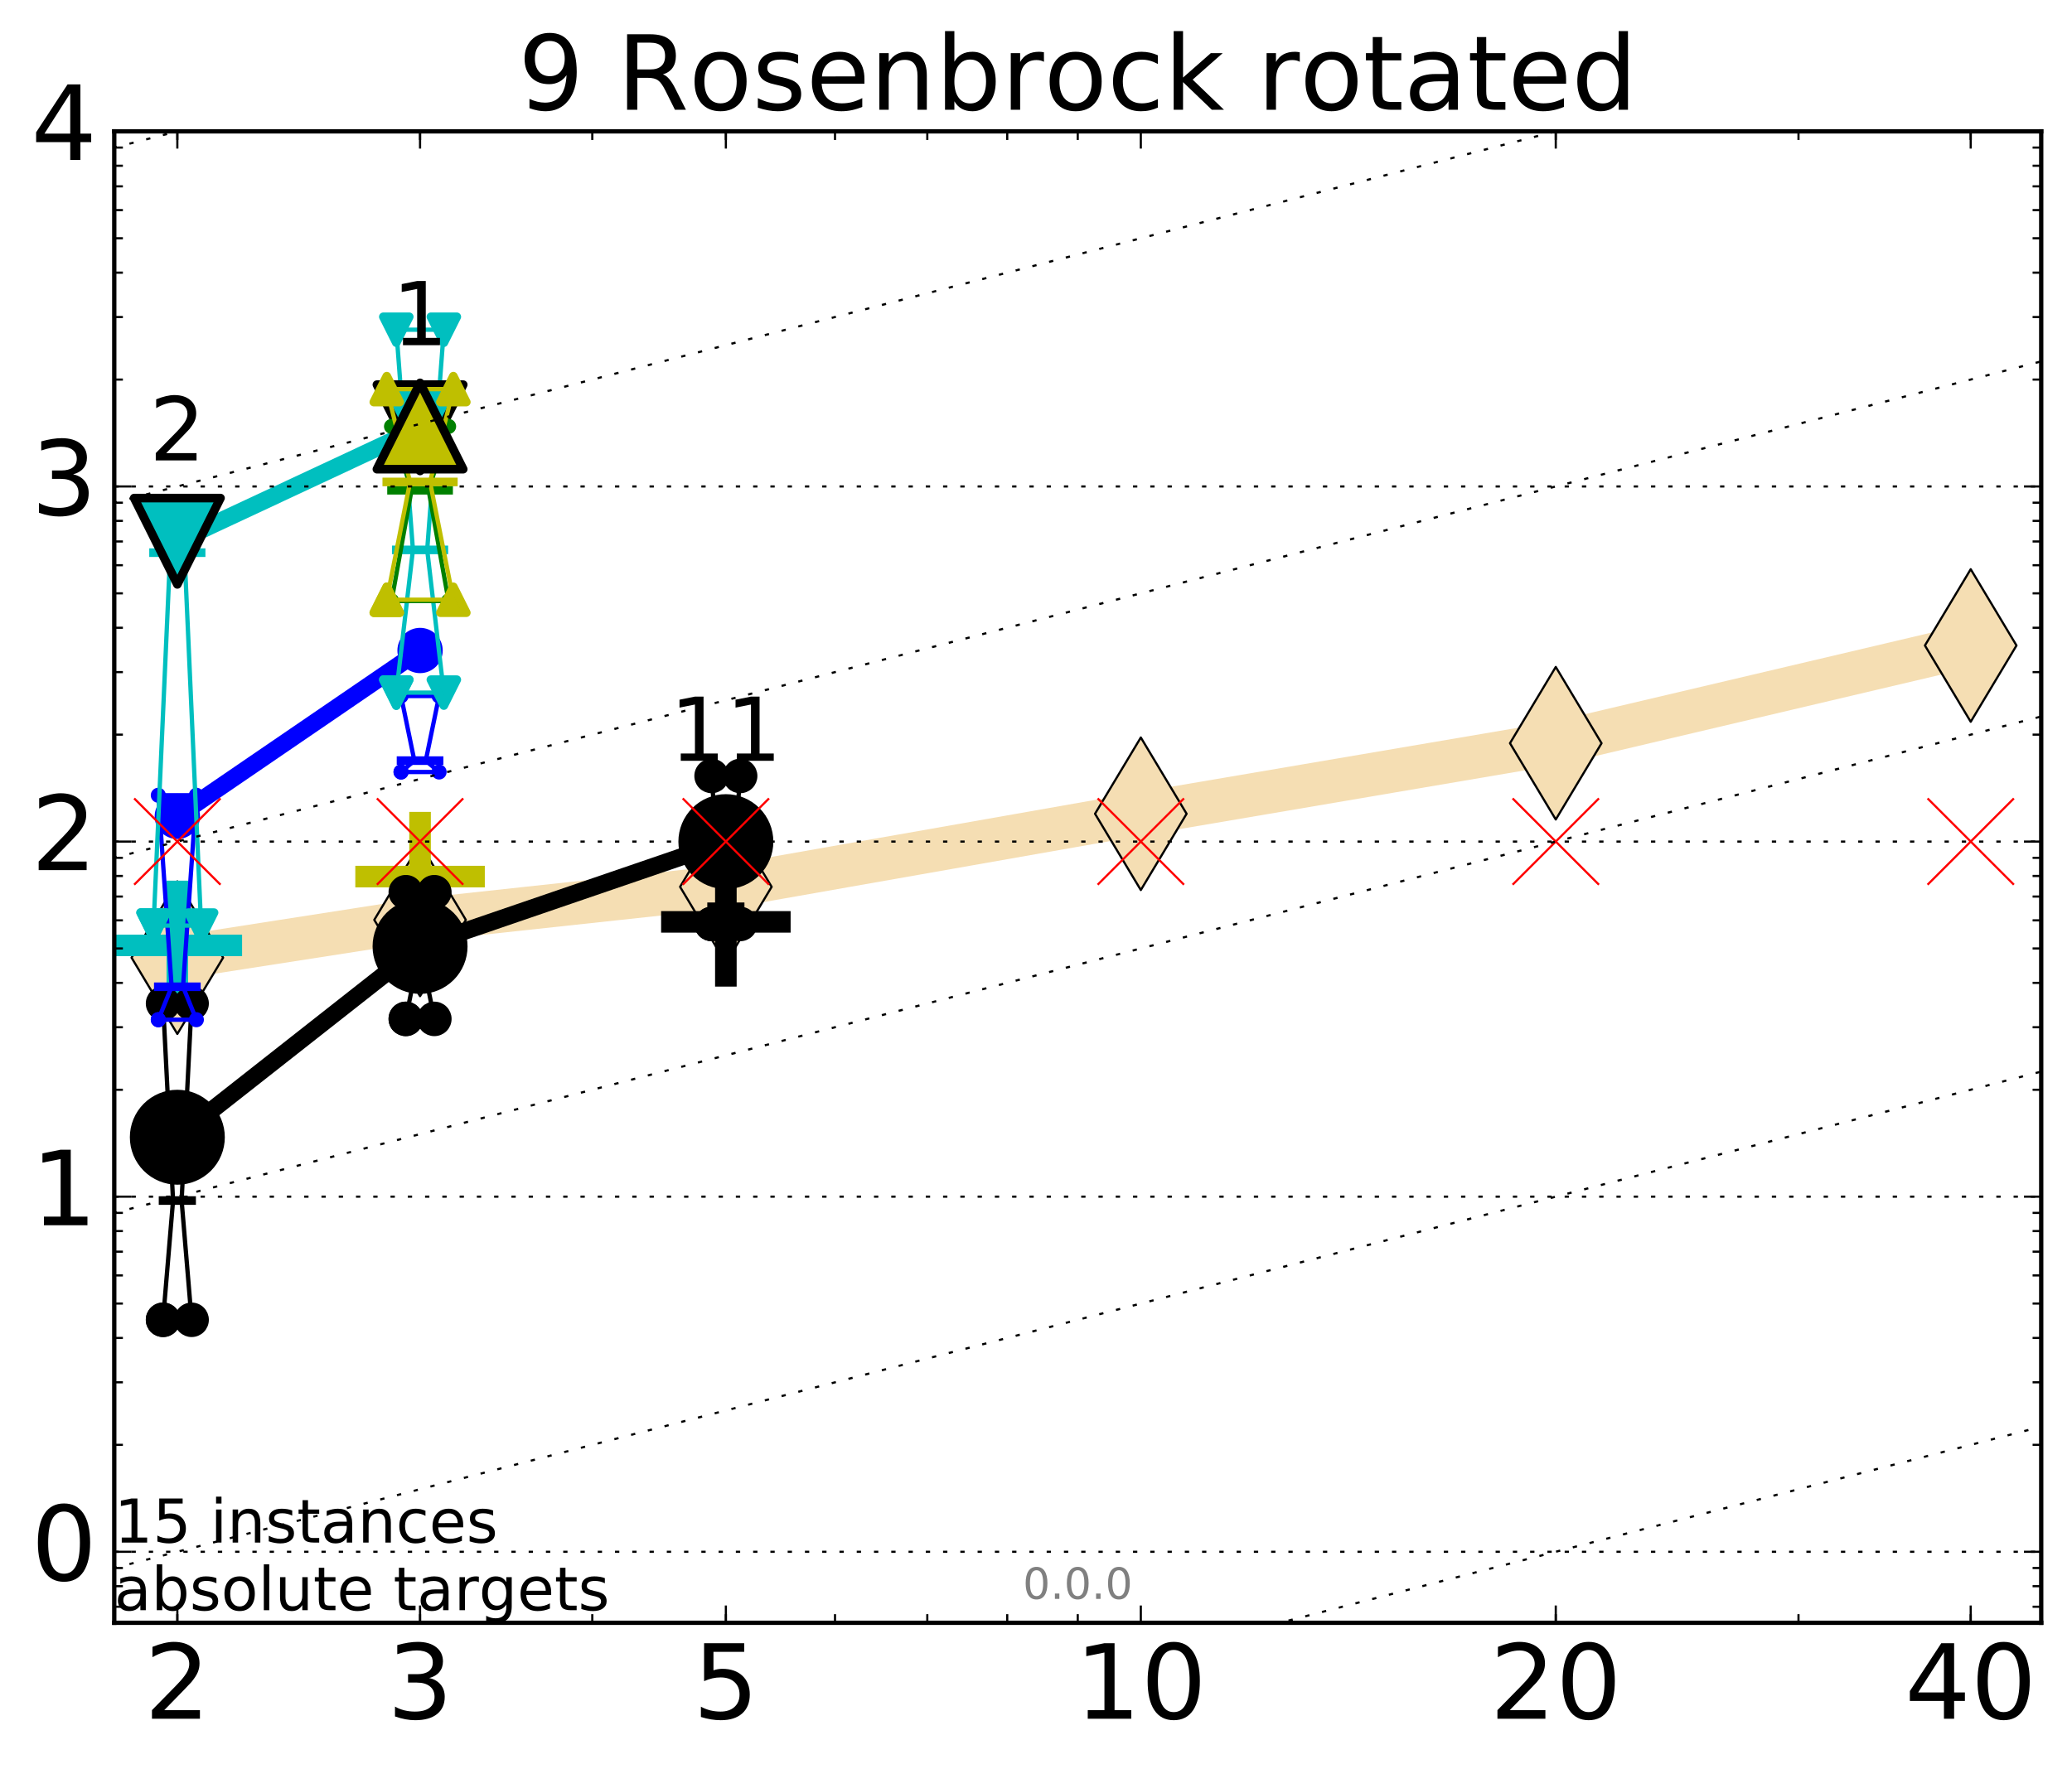 <?xml version="1.0" encoding="utf-8" standalone="no"?>
<!DOCTYPE svg PUBLIC "-//W3C//DTD SVG 1.1//EN"
  "http://www.w3.org/Graphics/SVG/1.1/DTD/svg11.dtd">
<!-- Created with matplotlib (http://matplotlib.org/) -->
<svg height="410pt" version="1.1" viewBox="0 0 480 410" width="480pt" xmlns="http://www.w3.org/2000/svg" xmlns:xlink="http://www.w3.org/1999/xlink">
 <defs>
  <style type="text/css">
*{stroke-linecap:butt;stroke-linejoin:round;stroke-miterlimit:100000;}
  </style>
 </defs>
 <g id="figure_1">
  <g id="patch_1">
   <path d="M 0 410.464 
L 480.07 410.464 
L 480.07 0 
L 0 0 
z
" style="fill:#ffffff;"/>
  </g>
  <g id="axes_1">
   <g id="patch_2">
    <path d="M 26.47 376.036 
L 472.87 376.036 
L 472.87 30.436 
L 26.47 30.436 
z
" style="fill:#ffffff;"/>
   </g>
   <g id="line2d_1">
    <path clip-path="url(#p4fb7eaf0bd)" d="M 41.082 221.913 
L 97.312 213.157 
L 168.155 205.499 
L 264.282 188.57 
L 360.409 172.222 
L 456.536 149.575 
" style="fill:none;stroke:#f5deb3;stroke-linecap:square;stroke-width:10.0;"/>
    <defs>
     <path d="M -0 17.678 
L 10.607 0 
L 0 -17.678 
L -10.607 -0 
z
" id="m394e73e863" style="stroke:#000000;stroke-linejoin:miter;stroke-width:0.5;"/>
    </defs>
    <g clip-path="url(#p4fb7eaf0bd)">
     <use style="fill:#f5deb3;stroke:#000000;stroke-linejoin:miter;stroke-width:0.5;" x="41.082" xlink:href="#m394e73e863" y="221.913"/>
     <use style="fill:#f5deb3;stroke:#000000;stroke-linejoin:miter;stroke-width:0.5;" x="97.312" xlink:href="#m394e73e863" y="213.157"/>
     <use style="fill:#f5deb3;stroke:#000000;stroke-linejoin:miter;stroke-width:0.5;" x="168.155" xlink:href="#m394e73e863" y="205.499"/>
     <use style="fill:#f5deb3;stroke:#000000;stroke-linejoin:miter;stroke-width:0.5;" x="264.282" xlink:href="#m394e73e863" y="188.57"/>
     <use style="fill:#f5deb3;stroke:#000000;stroke-linejoin:miter;stroke-width:0.5;" x="360.409" xlink:href="#m394e73e863" y="172.222"/>
     <use style="fill:#f5deb3;stroke:#000000;stroke-linejoin:miter;stroke-width:0.5;" x="456.536" xlink:href="#m394e73e863" y="149.575"/>
    </g>
   </g>
   <g id="line2d_2">
    <defs>
     <path d="M -15 0 
L 15 0 
M 0 15 
L 0 -15 
" id="ma2ea585ad8" style="stroke:#00bfbf;stroke-width:5.0;"/>
    </defs>
    <g clip-path="url(#p4fb7eaf0bd)">
     <use style="fill:#00bfbf;stroke:#00bfbf;stroke-width:5.0;" x="41.082" xlink:href="#ma2ea585ad8" y="219.07"/>
    </g>
   </g>
   <g id="line2d_3">
    <defs>
     <path d="M -15 0 
L 15 0 
M 0 15 
L 0 -15 
" id="mda12a20357" style="stroke:#bfbf00;stroke-width:5.0;"/>
    </defs>
    <g clip-path="url(#p4fb7eaf0bd)">
     <use style="fill:#bfbf00;stroke:#bfbf00;stroke-width:5.0;" x="97.312" xlink:href="#mda12a20357" y="203.131"/>
    </g>
   </g>
   <g id="line2d_4">
    <defs>
     <path d="M -15 0 
L 15 0 
M 0 15 
L 0 -15 
" id="mb3415d078d" style="stroke:#000000;stroke-width:5.0;"/>
    </defs>
    <g clip-path="url(#p4fb7eaf0bd)">
     <use style="stroke:#000000;stroke-width:5.0;" x="168.155" xlink:href="#mb3415d078d" y="213.622"/>
    </g>
   </g>
   <g id="line2d_5">
    <path clip-path="url(#p4fb7eaf0bd)" d="M 37.777 305.829 
L 40.09 278.198 
L 37.777 232.524 
L 44.386 232.524 
L 42.073 278.198 
L 44.386 305.829 
L 37.777 305.829 
" style="fill:none;stroke:#000000;stroke-linecap:square;"/>
    <defs>
     <path d="M 0 0 
C 0 0 0 0 0 0 
C 0 0 0 0 0 0 
C 0 0 0 0 0 0 
C 0 0 0 0 0 0 
C 0 0 0 0 0 0 
C 0 0 0 0 0 0 
C 0 0 0 0 0 0 
C 0 0 0 0 0 0 
z
" id="me86bf6a9aa" style="stroke:#000000;stroke-width:2.0;"/>
    </defs>
    <g clip-path="url(#p4fb7eaf0bd)">
     <use style="stroke:#000000;stroke-width:2.0;" x="37.777" xlink:href="#me86bf6a9aa" y="305.829"/>
     <use style="stroke:#000000;stroke-width:2.0;" x="40.09" xlink:href="#me86bf6a9aa" y="278.198"/>
     <use style="stroke:#000000;stroke-width:2.0;" x="37.777" xlink:href="#me86bf6a9aa" y="232.524"/>
     <use style="stroke:#000000;stroke-width:2.0;" x="44.386" xlink:href="#me86bf6a9aa" y="232.524"/>
     <use style="stroke:#000000;stroke-width:2.0;" x="42.073" xlink:href="#me86bf6a9aa" y="278.198"/>
     <use style="stroke:#000000;stroke-width:2.0;" x="44.386" xlink:href="#me86bf6a9aa" y="305.829"/>
     <use style="stroke:#000000;stroke-width:2.0;" x="37.777" xlink:href="#me86bf6a9aa" y="305.829"/>
    </g>
   </g>
   <g id="line2d_6">
    <path clip-path="url(#p4fb7eaf0bd)" d="M 37.777 305.829 
L 44.386 305.829 
L 44.386 232.524 
L 37.777 232.524 
L 37.777 305.829 
" style="fill:none;"/>
    <defs>
     <path d="M 0 3 
C 0.796 3 1.559 2.684 2.121 2.121 
C 2.684 1.559 3 0.796 3 0 
C 3 -0.796 2.684 -1.559 2.121 -2.121 
C 1.559 -2.684 0.796 -3 0 -3 
C -0.796 -3 -1.559 -2.684 -2.121 -2.121 
C -2.684 -1.559 -3 -0.796 -3 0 
C -3 0.796 -2.684 1.559 -2.121 2.121 
C -1.559 2.684 -0.796 3 0 3 
z
" id="mcd9096d0ac" style="stroke:#000000;stroke-width:2.0;"/>
    </defs>
    <g clip-path="url(#p4fb7eaf0bd)">
     <use style="stroke:#000000;stroke-width:2.0;" x="37.777" xlink:href="#mcd9096d0ac" y="305.829"/>
     <use style="stroke:#000000;stroke-width:2.0;" x="44.386" xlink:href="#mcd9096d0ac" y="305.829"/>
     <use style="stroke:#000000;stroke-width:2.0;" x="44.386" xlink:href="#mcd9096d0ac" y="232.524"/>
     <use style="stroke:#000000;stroke-width:2.0;" x="37.777" xlink:href="#mcd9096d0ac" y="232.524"/>
     <use style="stroke:#000000;stroke-width:2.0;" x="37.777" xlink:href="#mcd9096d0ac" y="305.829"/>
    </g>
   </g>
   <g id="line2d_7">
    <path clip-path="url(#p4fb7eaf0bd)" d="M 37.777 278.198 
L 44.386 278.198 
" style="fill:none;stroke:#000000;stroke-linecap:square;stroke-width:2.0;"/>
    <g clip-path="url(#p4fb7eaf0bd)">
     <use style="stroke:#000000;stroke-width:2.0;" x="37.777" xlink:href="#me86bf6a9aa" y="278.198"/>
     <use style="stroke:#000000;stroke-width:2.0;" x="44.386" xlink:href="#me86bf6a9aa" y="278.198"/>
    </g>
   </g>
   <g id="line2d_8">
    <path clip-path="url(#p4fb7eaf0bd)" d="M 94.008 236.101 
L 96.321 224.618 
L 94.008 206.747 
L 100.617 206.747 
L 98.304 224.618 
L 100.617 236.101 
L 94.008 236.101 
" style="fill:none;stroke:#000000;stroke-linecap:square;"/>
    <g clip-path="url(#p4fb7eaf0bd)">
     <use style="stroke:#000000;stroke-width:2.0;" x="94.008" xlink:href="#me86bf6a9aa" y="236.101"/>
     <use style="stroke:#000000;stroke-width:2.0;" x="96.321" xlink:href="#me86bf6a9aa" y="224.618"/>
     <use style="stroke:#000000;stroke-width:2.0;" x="94.008" xlink:href="#me86bf6a9aa" y="206.747"/>
     <use style="stroke:#000000;stroke-width:2.0;" x="100.617" xlink:href="#me86bf6a9aa" y="206.747"/>
     <use style="stroke:#000000;stroke-width:2.0;" x="98.304" xlink:href="#me86bf6a9aa" y="224.618"/>
     <use style="stroke:#000000;stroke-width:2.0;" x="100.617" xlink:href="#me86bf6a9aa" y="236.101"/>
     <use style="stroke:#000000;stroke-width:2.0;" x="94.008" xlink:href="#me86bf6a9aa" y="236.101"/>
    </g>
   </g>
   <g id="line2d_9">
    <path clip-path="url(#p4fb7eaf0bd)" d="M 94.008 236.101 
L 100.617 236.101 
L 100.617 206.747 
L 94.008 206.747 
L 94.008 236.101 
" style="fill:none;"/>
    <g clip-path="url(#p4fb7eaf0bd)">
     <use style="stroke:#000000;stroke-width:2.0;" x="94.008" xlink:href="#mcd9096d0ac" y="236.101"/>
     <use style="stroke:#000000;stroke-width:2.0;" x="100.617" xlink:href="#mcd9096d0ac" y="236.101"/>
     <use style="stroke:#000000;stroke-width:2.0;" x="100.617" xlink:href="#mcd9096d0ac" y="206.747"/>
     <use style="stroke:#000000;stroke-width:2.0;" x="94.008" xlink:href="#mcd9096d0ac" y="206.747"/>
     <use style="stroke:#000000;stroke-width:2.0;" x="94.008" xlink:href="#mcd9096d0ac" y="236.101"/>
    </g>
   </g>
   <g id="line2d_10">
    <path clip-path="url(#p4fb7eaf0bd)" d="M 94.008 224.618 
L 100.617 224.618 
" style="fill:none;stroke:#000000;stroke-linecap:square;stroke-width:2.0;"/>
    <g clip-path="url(#p4fb7eaf0bd)">
     <use style="stroke:#000000;stroke-width:2.0;" x="94.008" xlink:href="#me86bf6a9aa" y="224.618"/>
     <use style="stroke:#000000;stroke-width:2.0;" x="100.617" xlink:href="#me86bf6a9aa" y="224.618"/>
    </g>
   </g>
   <g id="line2d_11">
    <path clip-path="url(#p4fb7eaf0bd)" d="M 164.85 214.106 
L 167.163 210.128 
L 164.85 179.81 
L 171.459 179.81 
L 169.146 210.128 
L 171.459 214.106 
L 164.85 214.106 
" style="fill:none;stroke:#000000;stroke-linecap:square;"/>
    <g clip-path="url(#p4fb7eaf0bd)">
     <use style="stroke:#000000;stroke-width:2.0;" x="164.85" xlink:href="#me86bf6a9aa" y="214.106"/>
     <use style="stroke:#000000;stroke-width:2.0;" x="167.163" xlink:href="#me86bf6a9aa" y="210.128"/>
     <use style="stroke:#000000;stroke-width:2.0;" x="164.85" xlink:href="#me86bf6a9aa" y="179.81"/>
     <use style="stroke:#000000;stroke-width:2.0;" x="171.459" xlink:href="#me86bf6a9aa" y="179.81"/>
     <use style="stroke:#000000;stroke-width:2.0;" x="169.146" xlink:href="#me86bf6a9aa" y="210.128"/>
     <use style="stroke:#000000;stroke-width:2.0;" x="171.459" xlink:href="#me86bf6a9aa" y="214.106"/>
     <use style="stroke:#000000;stroke-width:2.0;" x="164.85" xlink:href="#me86bf6a9aa" y="214.106"/>
    </g>
   </g>
   <g id="line2d_12">
    <path clip-path="url(#p4fb7eaf0bd)" d="M 164.85 214.106 
L 171.459 214.106 
L 171.459 179.81 
L 164.85 179.81 
L 164.85 214.106 
" style="fill:none;"/>
    <g clip-path="url(#p4fb7eaf0bd)">
     <use style="stroke:#000000;stroke-width:2.0;" x="164.85" xlink:href="#mcd9096d0ac" y="214.106"/>
     <use style="stroke:#000000;stroke-width:2.0;" x="171.459" xlink:href="#mcd9096d0ac" y="214.106"/>
     <use style="stroke:#000000;stroke-width:2.0;" x="171.459" xlink:href="#mcd9096d0ac" y="179.81"/>
     <use style="stroke:#000000;stroke-width:2.0;" x="164.85" xlink:href="#mcd9096d0ac" y="179.81"/>
     <use style="stroke:#000000;stroke-width:2.0;" x="164.85" xlink:href="#mcd9096d0ac" y="214.106"/>
    </g>
   </g>
   <g id="line2d_13">
    <path clip-path="url(#p4fb7eaf0bd)" d="M 164.85 210.128 
L 171.459 210.128 
" style="fill:none;stroke:#000000;stroke-linecap:square;stroke-width:2.0;"/>
    <g clip-path="url(#p4fb7eaf0bd)">
     <use style="stroke:#000000;stroke-width:2.0;" x="164.85" xlink:href="#me86bf6a9aa" y="210.128"/>
     <use style="stroke:#000000;stroke-width:2.0;" x="171.459" xlink:href="#me86bf6a9aa" y="210.128"/>
    </g>
   </g>
   <g id="line2d_14">
    <path clip-path="url(#p4fb7eaf0bd)" d="M 41.082 263.526 
L 97.312 219.305 
" style="fill:none;stroke:#000000;stroke-linecap:square;stroke-width:4.0;"/>
    <g clip-path="url(#p4fb7eaf0bd)">
     <use style="stroke:#000000;stroke-width:2.0;" x="41.082" xlink:href="#me86bf6a9aa" y="263.526"/>
     <use style="stroke:#000000;stroke-width:2.0;" x="97.312" xlink:href="#me86bf6a9aa" y="219.305"/>
    </g>
   </g>
   <g id="line2d_15">
    <path clip-path="url(#p4fb7eaf0bd)" d="M 97.312 219.305 
L 168.155 195.027 
" style="fill:none;stroke:#000000;stroke-linecap:square;stroke-width:4.0;"/>
    <g clip-path="url(#p4fb7eaf0bd)">
     <use style="stroke:#000000;stroke-width:2.0;" x="97.312" xlink:href="#me86bf6a9aa" y="219.305"/>
     <use style="stroke:#000000;stroke-width:2.0;" x="168.155" xlink:href="#me86bf6a9aa" y="195.027"/>
    </g>
   </g>
   <g id="line2d_16">
    <path clip-path="url(#p4fb7eaf0bd)" d="M 41.082 263.526 
L 97.312 219.305 
L 168.155 195.027 
" style="fill:none;"/>
    <defs>
     <path d="M 0 10 
C 2.652 10 5.196 8.946 7.071 7.071 
C 8.946 5.196 10 2.652 10 0 
C 10 -2.652 8.946 -5.196 7.071 -7.071 
C 5.196 -8.946 2.652 -10 0 -10 
C -2.652 -10 -5.196 -8.946 -7.071 -7.071 
C -8.946 -5.196 -10 -2.652 -10 0 
C -10 2.652 -8.946 5.196 -7.071 7.071 
C -5.196 8.946 -2.652 10 0 10 
z
" id="ma0615529dc" style="stroke:#000000;stroke-width:2.0;"/>
    </defs>
    <g clip-path="url(#p4fb7eaf0bd)">
     <use style="stroke:#000000;stroke-width:2.0;" x="41.082" xlink:href="#ma0615529dc" y="263.526"/>
     <use style="stroke:#000000;stroke-width:2.0;" x="97.312" xlink:href="#ma0615529dc" y="219.305"/>
     <use style="stroke:#000000;stroke-width:2.0;" x="168.155" xlink:href="#ma0615529dc" y="195.027"/>
    </g>
   </g>
   <g id="line2d_17">
    <path clip-path="url(#p4fb7eaf0bd)" d="M 36.676 236.29 
L 39.76 228.657 
L 36.676 184.283 
L 45.488 184.283 
L 42.403 228.657 
L 45.488 236.29 
L 36.676 236.29 
" style="fill:none;stroke:#0000ff;stroke-linecap:square;"/>
    <defs>
     <path d="M 0 0 
C 0 0 0 0 0 0 
C 0 0 0 0 0 0 
C 0 0 0 0 0 0 
C 0 0 0 0 0 0 
C 0 0 0 0 0 0 
C 0 0 0 0 0 0 
C 0 0 0 0 0 0 
C 0 0 0 0 0 0 
z
" id="mc539a51699" style="stroke:#0000ff;stroke-width:0.5;"/>
    </defs>
    <g clip-path="url(#p4fb7eaf0bd)">
     <use style="fill:#0000ff;stroke:#0000ff;stroke-width:0.5;" x="36.676" xlink:href="#mc539a51699" y="236.29"/>
     <use style="fill:#0000ff;stroke:#0000ff;stroke-width:0.5;" x="39.76" xlink:href="#mc539a51699" y="228.657"/>
     <use style="fill:#0000ff;stroke:#0000ff;stroke-width:0.5;" x="36.676" xlink:href="#mc539a51699" y="184.283"/>
     <use style="fill:#0000ff;stroke:#0000ff;stroke-width:0.5;" x="45.488" xlink:href="#mc539a51699" y="184.283"/>
     <use style="fill:#0000ff;stroke:#0000ff;stroke-width:0.5;" x="42.403" xlink:href="#mc539a51699" y="228.657"/>
     <use style="fill:#0000ff;stroke:#0000ff;stroke-width:0.5;" x="45.488" xlink:href="#mc539a51699" y="236.29"/>
     <use style="fill:#0000ff;stroke:#0000ff;stroke-width:0.5;" x="36.676" xlink:href="#mc539a51699" y="236.29"/>
    </g>
   </g>
   <g id="line2d_18">
    <path clip-path="url(#p4fb7eaf0bd)" d="M 36.676 236.29 
L 45.488 236.29 
L 45.488 184.283 
L 36.676 184.283 
L 36.676 236.29 
" style="fill:none;"/>
    <defs>
     <path d="M 0 1.5 
C 0.398 1.5 0.779 1.342 1.061 1.061 
C 1.342 0.779 1.5 0.398 1.5 0 
C 1.5 -0.398 1.342 -0.779 1.061 -1.061 
C 0.779 -1.342 0.398 -1.5 0 -1.5 
C -0.398 -1.5 -0.779 -1.342 -1.061 -1.061 
C -1.342 -0.779 -1.5 -0.398 -1.5 0 
C -1.5 0.398 -1.342 0.779 -1.061 1.061 
C -0.779 1.342 -0.398 1.5 0 1.5 
z
" id="m088c374371" style="stroke:#0000ff;stroke-width:0.5;"/>
    </defs>
    <g clip-path="url(#p4fb7eaf0bd)">
     <use style="fill:#0000ff;stroke:#0000ff;stroke-width:0.5;" x="36.676" xlink:href="#m088c374371" y="236.29"/>
     <use style="fill:#0000ff;stroke:#0000ff;stroke-width:0.5;" x="45.488" xlink:href="#m088c374371" y="236.29"/>
     <use style="fill:#0000ff;stroke:#0000ff;stroke-width:0.5;" x="45.488" xlink:href="#m088c374371" y="184.283"/>
     <use style="fill:#0000ff;stroke:#0000ff;stroke-width:0.5;" x="36.676" xlink:href="#m088c374371" y="184.283"/>
     <use style="fill:#0000ff;stroke:#0000ff;stroke-width:0.5;" x="36.676" xlink:href="#m088c374371" y="236.29"/>
    </g>
   </g>
   <g id="line2d_19">
    <path clip-path="url(#p4fb7eaf0bd)" d="M 36.676 228.657 
L 45.488 228.657 
" style="fill:none;stroke:#0000ff;stroke-linecap:square;stroke-width:2.0;"/>
    <g clip-path="url(#p4fb7eaf0bd)">
     <use style="fill:#0000ff;stroke:#0000ff;stroke-width:0.5;" x="36.676" xlink:href="#mc539a51699" y="228.657"/>
     <use style="fill:#0000ff;stroke:#0000ff;stroke-width:0.5;" x="45.488" xlink:href="#mc539a51699" y="228.657"/>
    </g>
   </g>
   <g id="line2d_20">
    <path clip-path="url(#p4fb7eaf0bd)" d="M 92.906 178.888 
L 95.991 176.256 
L 92.906 161.276 
L 101.718 161.276 
L 98.634 176.256 
L 101.718 178.888 
L 92.906 178.888 
" style="fill:none;stroke:#0000ff;stroke-linecap:square;"/>
    <g clip-path="url(#p4fb7eaf0bd)">
     <use style="fill:#0000ff;stroke:#0000ff;stroke-width:0.5;" x="92.906" xlink:href="#mc539a51699" y="178.888"/>
     <use style="fill:#0000ff;stroke:#0000ff;stroke-width:0.5;" x="95.991" xlink:href="#mc539a51699" y="176.256"/>
     <use style="fill:#0000ff;stroke:#0000ff;stroke-width:0.5;" x="92.906" xlink:href="#mc539a51699" y="161.276"/>
     <use style="fill:#0000ff;stroke:#0000ff;stroke-width:0.5;" x="101.718" xlink:href="#mc539a51699" y="161.276"/>
     <use style="fill:#0000ff;stroke:#0000ff;stroke-width:0.5;" x="98.634" xlink:href="#mc539a51699" y="176.256"/>
     <use style="fill:#0000ff;stroke:#0000ff;stroke-width:0.5;" x="101.718" xlink:href="#mc539a51699" y="178.888"/>
     <use style="fill:#0000ff;stroke:#0000ff;stroke-width:0.5;" x="92.906" xlink:href="#mc539a51699" y="178.888"/>
    </g>
   </g>
   <g id="line2d_21">
    <path clip-path="url(#p4fb7eaf0bd)" d="M 92.906 178.888 
L 101.718 178.888 
L 101.718 161.276 
L 92.906 161.276 
L 92.906 178.888 
" style="fill:none;"/>
    <g clip-path="url(#p4fb7eaf0bd)">
     <use style="fill:#0000ff;stroke:#0000ff;stroke-width:0.5;" x="92.906" xlink:href="#m088c374371" y="178.888"/>
     <use style="fill:#0000ff;stroke:#0000ff;stroke-width:0.5;" x="101.718" xlink:href="#m088c374371" y="178.888"/>
     <use style="fill:#0000ff;stroke:#0000ff;stroke-width:0.5;" x="101.718" xlink:href="#m088c374371" y="161.276"/>
     <use style="fill:#0000ff;stroke:#0000ff;stroke-width:0.5;" x="92.906" xlink:href="#m088c374371" y="161.276"/>
     <use style="fill:#0000ff;stroke:#0000ff;stroke-width:0.5;" x="92.906" xlink:href="#m088c374371" y="178.888"/>
    </g>
   </g>
   <g id="line2d_22">
    <path clip-path="url(#p4fb7eaf0bd)" d="M 92.906 176.256 
L 101.718 176.256 
" style="fill:none;stroke:#0000ff;stroke-linecap:square;stroke-width:2.0;"/>
    <g clip-path="url(#p4fb7eaf0bd)">
     <use style="fill:#0000ff;stroke:#0000ff;stroke-width:0.5;" x="92.906" xlink:href="#mc539a51699" y="176.256"/>
     <use style="fill:#0000ff;stroke:#0000ff;stroke-width:0.5;" x="101.718" xlink:href="#mc539a51699" y="176.256"/>
    </g>
   </g>
   <g id="line2d_23">
    <path clip-path="url(#p4fb7eaf0bd)" d="M 41.082 189.169 
L 97.312 150.736 
" style="fill:none;stroke:#0000ff;stroke-linecap:square;stroke-width:4.0;"/>
    <g clip-path="url(#p4fb7eaf0bd)">
     <use style="fill:#0000ff;stroke:#0000ff;stroke-width:0.5;" x="41.082" xlink:href="#mc539a51699" y="189.169"/>
     <use style="fill:#0000ff;stroke:#0000ff;stroke-width:0.5;" x="97.312" xlink:href="#mc539a51699" y="150.736"/>
    </g>
   </g>
   <g id="line2d_24">
    <path clip-path="url(#p4fb7eaf0bd)" d="M 41.082 189.169 
L 97.312 150.736 
" style="fill:none;"/>
    <defs>
     <path d="M 0 5 
C 1.326 5 2.598 4.473 3.536 3.536 
C 4.473 2.598 5 1.326 5 0 
C 5 -1.326 4.473 -2.598 3.536 -3.536 
C 2.598 -4.473 1.326 -5 0 -5 
C -1.326 -5 -2.598 -4.473 -3.536 -3.536 
C -4.473 -2.598 -5 -1.326 -5 0 
C -5 1.326 -4.473 2.598 -3.536 3.536 
C -2.598 4.473 -1.326 5 0 5 
z
" id="mf0295078d2" style="stroke:#0000ff;stroke-width:0.5;"/>
    </defs>
    <g clip-path="url(#p4fb7eaf0bd)">
     <use style="fill:#0000ff;stroke:#0000ff;stroke-width:0.5;" x="41.082" xlink:href="#mf0295078d2" y="189.169"/>
     <use style="fill:#0000ff;stroke:#0000ff;stroke-width:0.5;" x="97.312" xlink:href="#mf0295078d2" y="150.736"/>
    </g>
   </g>
   <g id="line2d_25">
    <path clip-path="url(#p4fb7eaf0bd)" d="M 35.574 214.474 
L 39.429 128.062 
L 35.574 118.783 
L 46.589 118.783 
L 42.734 128.062 
L 46.589 214.474 
L 35.574 214.474 
" style="fill:none;stroke:#00bfbf;stroke-linecap:square;"/>
    <defs>
     <path d="M 0 0 
L 0 0 
L 0 0 
z
" id="mf2281e0827" style="stroke:#00bfbf;stroke-linejoin:miter;stroke-width:2.0;"/>
    </defs>
    <g clip-path="url(#p4fb7eaf0bd)">
     <use style="fill:#00bfbf;stroke:#00bfbf;stroke-linejoin:miter;stroke-width:2.0;" x="35.574" xlink:href="#mf2281e0827" y="214.474"/>
     <use style="fill:#00bfbf;stroke:#00bfbf;stroke-linejoin:miter;stroke-width:2.0;" x="39.429" xlink:href="#mf2281e0827" y="128.062"/>
     <use style="fill:#00bfbf;stroke:#00bfbf;stroke-linejoin:miter;stroke-width:2.0;" x="35.574" xlink:href="#mf2281e0827" y="118.783"/>
     <use style="fill:#00bfbf;stroke:#00bfbf;stroke-linejoin:miter;stroke-width:2.0;" x="46.589" xlink:href="#mf2281e0827" y="118.783"/>
     <use style="fill:#00bfbf;stroke:#00bfbf;stroke-linejoin:miter;stroke-width:2.0;" x="42.734" xlink:href="#mf2281e0827" y="128.062"/>
     <use style="fill:#00bfbf;stroke:#00bfbf;stroke-linejoin:miter;stroke-width:2.0;" x="46.589" xlink:href="#mf2281e0827" y="214.474"/>
     <use style="fill:#00bfbf;stroke:#00bfbf;stroke-linejoin:miter;stroke-width:2.0;" x="35.574" xlink:href="#mf2281e0827" y="214.474"/>
    </g>
   </g>
   <g id="line2d_26">
    <path clip-path="url(#p4fb7eaf0bd)" d="M 35.574 214.474 
L 46.589 214.474 
L 46.589 118.783 
L 35.574 118.783 
L 35.574 214.474 
" style="fill:none;"/>
    <defs>
     <path d="M -0 3 
L 3 -3 
L -3 -3 
z
" id="m68ada2d022" style="stroke:#00bfbf;stroke-linejoin:miter;stroke-width:2.0;"/>
    </defs>
    <g clip-path="url(#p4fb7eaf0bd)">
     <use style="fill:#00bfbf;stroke:#00bfbf;stroke-linejoin:miter;stroke-width:2.0;" x="35.574" xlink:href="#m68ada2d022" y="214.474"/>
     <use style="fill:#00bfbf;stroke:#00bfbf;stroke-linejoin:miter;stroke-width:2.0;" x="46.589" xlink:href="#m68ada2d022" y="214.474"/>
     <use style="fill:#00bfbf;stroke:#00bfbf;stroke-linejoin:miter;stroke-width:2.0;" x="46.589" xlink:href="#m68ada2d022" y="118.783"/>
     <use style="fill:#00bfbf;stroke:#00bfbf;stroke-linejoin:miter;stroke-width:2.0;" x="35.574" xlink:href="#m68ada2d022" y="118.783"/>
     <use style="fill:#00bfbf;stroke:#00bfbf;stroke-linejoin:miter;stroke-width:2.0;" x="35.574" xlink:href="#m68ada2d022" y="214.474"/>
    </g>
   </g>
   <g id="line2d_27">
    <path clip-path="url(#p4fb7eaf0bd)" d="M 35.574 128.062 
L 46.589 128.062 
" style="fill:none;stroke:#00bfbf;stroke-linecap:square;stroke-width:2.0;"/>
    <g clip-path="url(#p4fb7eaf0bd)">
     <use style="fill:#00bfbf;stroke:#00bfbf;stroke-linejoin:miter;stroke-width:2.0;" x="35.574" xlink:href="#mf2281e0827" y="128.062"/>
     <use style="fill:#00bfbf;stroke:#00bfbf;stroke-linejoin:miter;stroke-width:2.0;" x="46.589" xlink:href="#mf2281e0827" y="128.062"/>
    </g>
   </g>
   <g id="line2d_28">
    <path clip-path="url(#p4fb7eaf0bd)" d="M 91.805 160.497 
L 95.66 127.427 
L 91.805 76.407 
L 102.82 76.407 
L 98.965 127.427 
L 102.82 160.497 
L 91.805 160.497 
" style="fill:none;stroke:#00bfbf;stroke-linecap:square;"/>
    <g clip-path="url(#p4fb7eaf0bd)">
     <use style="fill:#00bfbf;stroke:#00bfbf;stroke-linejoin:miter;stroke-width:2.0;" x="91.805" xlink:href="#mf2281e0827" y="160.497"/>
     <use style="fill:#00bfbf;stroke:#00bfbf;stroke-linejoin:miter;stroke-width:2.0;" x="95.66" xlink:href="#mf2281e0827" y="127.427"/>
     <use style="fill:#00bfbf;stroke:#00bfbf;stroke-linejoin:miter;stroke-width:2.0;" x="91.805" xlink:href="#mf2281e0827" y="76.407"/>
     <use style="fill:#00bfbf;stroke:#00bfbf;stroke-linejoin:miter;stroke-width:2.0;" x="102.82" xlink:href="#mf2281e0827" y="76.407"/>
     <use style="fill:#00bfbf;stroke:#00bfbf;stroke-linejoin:miter;stroke-width:2.0;" x="98.965" xlink:href="#mf2281e0827" y="127.427"/>
     <use style="fill:#00bfbf;stroke:#00bfbf;stroke-linejoin:miter;stroke-width:2.0;" x="102.82" xlink:href="#mf2281e0827" y="160.497"/>
     <use style="fill:#00bfbf;stroke:#00bfbf;stroke-linejoin:miter;stroke-width:2.0;" x="91.805" xlink:href="#mf2281e0827" y="160.497"/>
    </g>
   </g>
   <g id="line2d_29">
    <path clip-path="url(#p4fb7eaf0bd)" d="M 91.805 160.497 
L 102.82 160.497 
L 102.82 76.407 
L 91.805 76.407 
L 91.805 160.497 
" style="fill:none;"/>
    <g clip-path="url(#p4fb7eaf0bd)">
     <use style="fill:#00bfbf;stroke:#00bfbf;stroke-linejoin:miter;stroke-width:2.0;" x="91.805" xlink:href="#m68ada2d022" y="160.497"/>
     <use style="fill:#00bfbf;stroke:#00bfbf;stroke-linejoin:miter;stroke-width:2.0;" x="102.82" xlink:href="#m68ada2d022" y="160.497"/>
     <use style="fill:#00bfbf;stroke:#00bfbf;stroke-linejoin:miter;stroke-width:2.0;" x="102.82" xlink:href="#m68ada2d022" y="76.407"/>
     <use style="fill:#00bfbf;stroke:#00bfbf;stroke-linejoin:miter;stroke-width:2.0;" x="91.805" xlink:href="#m68ada2d022" y="76.407"/>
     <use style="fill:#00bfbf;stroke:#00bfbf;stroke-linejoin:miter;stroke-width:2.0;" x="91.805" xlink:href="#m68ada2d022" y="160.497"/>
    </g>
   </g>
   <g id="line2d_30">
    <path clip-path="url(#p4fb7eaf0bd)" d="M 91.805 127.427 
L 102.82 127.427 
" style="fill:none;stroke:#00bfbf;stroke-linecap:square;stroke-width:2.0;"/>
    <g clip-path="url(#p4fb7eaf0bd)">
     <use style="fill:#00bfbf;stroke:#00bfbf;stroke-linejoin:miter;stroke-width:2.0;" x="91.805" xlink:href="#mf2281e0827" y="127.427"/>
     <use style="fill:#00bfbf;stroke:#00bfbf;stroke-linejoin:miter;stroke-width:2.0;" x="102.82" xlink:href="#mf2281e0827" y="127.427"/>
    </g>
   </g>
   <g id="line2d_31">
    <path clip-path="url(#p4fb7eaf0bd)" d="M 41.082 125.417 
L 97.312 99.133 
" style="fill:none;stroke:#00bfbf;stroke-linecap:square;stroke-width:4.0;"/>
    <defs>
     <path d="M 0 0 
L 0 0 
L 0 0 
z
" id="m67a35e004b" style="stroke:#000000;stroke-linejoin:miter;stroke-width:2.0;"/>
    </defs>
    <g clip-path="url(#p4fb7eaf0bd)">
     <use style="fill:#00bfbf;stroke:#000000;stroke-linejoin:miter;stroke-width:2.0;" x="41.082" xlink:href="#m67a35e004b" y="125.417"/>
     <use style="fill:#00bfbf;stroke:#000000;stroke-linejoin:miter;stroke-width:2.0;" x="97.312" xlink:href="#m67a35e004b" y="99.133"/>
    </g>
   </g>
   <g id="line2d_32">
    <path clip-path="url(#p4fb7eaf0bd)" d="M 41.082 125.417 
L 97.312 99.133 
" style="fill:none;"/>
    <defs>
     <path d="M -0 10 
L 10 -10 
L -10 -10 
z
" id="m4c720b01f8" style="stroke:#000000;stroke-linejoin:miter;stroke-width:2.0;"/>
    </defs>
    <g clip-path="url(#p4fb7eaf0bd)">
     <use style="fill:#00bfbf;stroke:#000000;stroke-linejoin:miter;stroke-width:2.0;" x="41.082" xlink:href="#m4c720b01f8" y="125.417"/>
     <use style="fill:#00bfbf;stroke:#000000;stroke-linejoin:miter;stroke-width:2.0;" x="97.312" xlink:href="#m4c720b01f8" y="99.133"/>
    </g>
   </g>
   <g id="line2d_33">
    <path clip-path="url(#p4fb7eaf0bd)" d="M 90.703 139.275 
L 95.33 113.602 
L 90.703 98.817 
L 103.921 98.817 
L 99.295 113.602 
L 103.921 139.275 
L 90.703 139.275 
" style="fill:none;stroke:#008000;stroke-linecap:square;"/>
    <defs>
     <path d="M 0 0 
C 0 0 0 0 0 0 
C 0 0 0 0 0 0 
C 0 0 0 0 0 0 
C 0 0 0 0 0 0 
C 0 0 0 0 0 0 
C 0 0 0 0 0 0 
C 0 0 0 0 0 0 
C 0 0 0 0 0 0 
z
" id="mf88d094e2c" style="stroke:#008000;stroke-width:0.5;"/>
    </defs>
    <g clip-path="url(#p4fb7eaf0bd)">
     <use style="fill:#008000;stroke:#008000;stroke-width:0.5;" x="90.703" xlink:href="#mf88d094e2c" y="139.275"/>
     <use style="fill:#008000;stroke:#008000;stroke-width:0.5;" x="95.33" xlink:href="#mf88d094e2c" y="113.602"/>
     <use style="fill:#008000;stroke:#008000;stroke-width:0.5;" x="90.703" xlink:href="#mf88d094e2c" y="98.817"/>
     <use style="fill:#008000;stroke:#008000;stroke-width:0.5;" x="103.921" xlink:href="#mf88d094e2c" y="98.817"/>
     <use style="fill:#008000;stroke:#008000;stroke-width:0.5;" x="99.295" xlink:href="#mf88d094e2c" y="113.602"/>
     <use style="fill:#008000;stroke:#008000;stroke-width:0.5;" x="103.921" xlink:href="#mf88d094e2c" y="139.275"/>
     <use style="fill:#008000;stroke:#008000;stroke-width:0.5;" x="90.703" xlink:href="#mf88d094e2c" y="139.275"/>
    </g>
   </g>
   <g id="line2d_34">
    <path clip-path="url(#p4fb7eaf0bd)" d="M 90.703 139.275 
L 103.921 139.275 
L 103.921 98.817 
L 90.703 98.817 
L 90.703 139.275 
" style="fill:none;"/>
    <defs>
     <path d="M 0 1.5 
C 0.398 1.5 0.779 1.342 1.061 1.061 
C 1.342 0.779 1.5 0.398 1.5 0 
C 1.5 -0.398 1.342 -0.779 1.061 -1.061 
C 0.779 -1.342 0.398 -1.5 0 -1.5 
C -0.398 -1.5 -0.779 -1.342 -1.061 -1.061 
C -1.342 -0.779 -1.5 -0.398 -1.5 0 
C -1.5 0.398 -1.342 0.779 -1.061 1.061 
C -0.779 1.342 -0.398 1.5 0 1.5 
z
" id="m5656972836" style="stroke:#008000;stroke-width:0.5;"/>
    </defs>
    <g clip-path="url(#p4fb7eaf0bd)">
     <use style="fill:#008000;stroke:#008000;stroke-width:0.5;" x="90.703" xlink:href="#m5656972836" y="139.275"/>
     <use style="fill:#008000;stroke:#008000;stroke-width:0.5;" x="103.921" xlink:href="#m5656972836" y="139.275"/>
     <use style="fill:#008000;stroke:#008000;stroke-width:0.5;" x="103.921" xlink:href="#m5656972836" y="98.817"/>
     <use style="fill:#008000;stroke:#008000;stroke-width:0.5;" x="90.703" xlink:href="#m5656972836" y="98.817"/>
     <use style="fill:#008000;stroke:#008000;stroke-width:0.5;" x="90.703" xlink:href="#m5656972836" y="139.275"/>
    </g>
   </g>
   <g id="line2d_35">
    <path clip-path="url(#p4fb7eaf0bd)" d="M 90.703 113.602 
L 103.921 113.602 
" style="fill:none;stroke:#008000;stroke-linecap:square;stroke-width:2.0;"/>
    <g clip-path="url(#p4fb7eaf0bd)">
     <use style="fill:#008000;stroke:#008000;stroke-width:0.5;" x="90.703" xlink:href="#mf88d094e2c" y="113.602"/>
     <use style="fill:#008000;stroke:#008000;stroke-width:0.5;" x="103.921" xlink:href="#mf88d094e2c" y="113.602"/>
    </g>
   </g>
   <g id="line2d_36">
    <path clip-path="url(#p4fb7eaf0bd)" d="M 97.312 98.817 
" style="fill:none;"/>
    <defs>
     <path d="M 0 5 
C 1.326 5 2.598 4.473 3.536 3.536 
C 4.473 2.598 5 1.326 5 0 
C 5 -1.326 4.473 -2.598 3.536 -3.536 
C 2.598 -4.473 1.326 -5 0 -5 
C -1.326 -5 -2.598 -4.473 -3.536 -3.536 
C -4.473 -2.598 -5 -1.326 -5 0 
C -5 1.326 -4.473 2.598 -3.536 3.536 
C -2.598 4.473 -1.326 5 0 5 
z
" id="mc89404d0e8" style="stroke:#008000;stroke-width:0.5;"/>
    </defs>
    <g clip-path="url(#p4fb7eaf0bd)">
     <use style="fill:#008000;stroke:#008000;stroke-width:0.5;" x="97.312" xlink:href="#mc89404d0e8" y="98.817"/>
    </g>
   </g>
   <g id="line2d_37">
    <path clip-path="url(#p4fb7eaf0bd)" d="M 89.602 138.976 
L 94.999 111.677 
L 89.602 90.169 
L 105.023 90.169 
L 99.625 111.677 
L 105.023 138.976 
L 89.602 138.976 
" style="fill:none;stroke:#bfbf00;stroke-linecap:square;"/>
    <defs>
     <path d="M 0 0 
L 0 0 
L 0 0 
z
" id="mb160dd541d" style="stroke:#bfbf00;stroke-linejoin:miter;stroke-width:2.0;"/>
    </defs>
    <g clip-path="url(#p4fb7eaf0bd)">
     <use style="fill:#bfbf00;stroke:#bfbf00;stroke-linejoin:miter;stroke-width:2.0;" x="89.602" xlink:href="#mb160dd541d" y="138.976"/>
     <use style="fill:#bfbf00;stroke:#bfbf00;stroke-linejoin:miter;stroke-width:2.0;" x="94.999" xlink:href="#mb160dd541d" y="111.677"/>
     <use style="fill:#bfbf00;stroke:#bfbf00;stroke-linejoin:miter;stroke-width:2.0;" x="89.602" xlink:href="#mb160dd541d" y="90.169"/>
     <use style="fill:#bfbf00;stroke:#bfbf00;stroke-linejoin:miter;stroke-width:2.0;" x="105.023" xlink:href="#mb160dd541d" y="90.169"/>
     <use style="fill:#bfbf00;stroke:#bfbf00;stroke-linejoin:miter;stroke-width:2.0;" x="99.625" xlink:href="#mb160dd541d" y="111.677"/>
     <use style="fill:#bfbf00;stroke:#bfbf00;stroke-linejoin:miter;stroke-width:2.0;" x="105.023" xlink:href="#mb160dd541d" y="138.976"/>
     <use style="fill:#bfbf00;stroke:#bfbf00;stroke-linejoin:miter;stroke-width:2.0;" x="89.602" xlink:href="#mb160dd541d" y="138.976"/>
    </g>
   </g>
   <g id="line2d_38">
    <path clip-path="url(#p4fb7eaf0bd)" d="M 89.602 138.976 
L 105.023 138.976 
L 105.023 90.169 
L 89.602 90.169 
L 89.602 138.976 
" style="fill:none;"/>
    <defs>
     <path d="M 0 -3 
L -3 3 
L 3 3 
z
" id="mda14201403" style="stroke:#bfbf00;stroke-linejoin:miter;stroke-width:2.0;"/>
    </defs>
    <g clip-path="url(#p4fb7eaf0bd)">
     <use style="fill:#bfbf00;stroke:#bfbf00;stroke-linejoin:miter;stroke-width:2.0;" x="89.602" xlink:href="#mda14201403" y="138.976"/>
     <use style="fill:#bfbf00;stroke:#bfbf00;stroke-linejoin:miter;stroke-width:2.0;" x="105.023" xlink:href="#mda14201403" y="138.976"/>
     <use style="fill:#bfbf00;stroke:#bfbf00;stroke-linejoin:miter;stroke-width:2.0;" x="105.023" xlink:href="#mda14201403" y="90.169"/>
     <use style="fill:#bfbf00;stroke:#bfbf00;stroke-linejoin:miter;stroke-width:2.0;" x="89.602" xlink:href="#mda14201403" y="90.169"/>
     <use style="fill:#bfbf00;stroke:#bfbf00;stroke-linejoin:miter;stroke-width:2.0;" x="89.602" xlink:href="#mda14201403" y="138.976"/>
    </g>
   </g>
   <g id="line2d_39">
    <path clip-path="url(#p4fb7eaf0bd)" d="M 89.602 111.677 
L 105.023 111.677 
" style="fill:none;stroke:#bfbf00;stroke-linecap:square;stroke-width:2.0;"/>
    <g clip-path="url(#p4fb7eaf0bd)">
     <use style="fill:#bfbf00;stroke:#bfbf00;stroke-linejoin:miter;stroke-width:2.0;" x="89.602" xlink:href="#mb160dd541d" y="111.677"/>
     <use style="fill:#bfbf00;stroke:#bfbf00;stroke-linejoin:miter;stroke-width:2.0;" x="105.023" xlink:href="#mb160dd541d" y="111.677"/>
    </g>
   </g>
   <g id="line2d_40">
    <path clip-path="url(#p4fb7eaf0bd)" d="M 97.312 98.72 
" style="fill:none;"/>
    <defs>
     <path d="M 0 -10 
L -10 10 
L 10 10 
z
" id="m9e32bd76d8" style="stroke:#000000;stroke-linejoin:miter;stroke-width:2.0;"/>
    </defs>
    <g clip-path="url(#p4fb7eaf0bd)">
     <use style="fill:#bfbf00;stroke:#000000;stroke-linejoin:miter;stroke-width:2.0;" x="97.312" xlink:href="#m9e32bd76d8" y="98.72"/>
    </g>
   </g>
   <g id="line2d_41"/>
   <g id="line2d_42"/>
   <g id="line2d_43"/>
   <g id="line2d_44"/>
   <g id="line2d_45"/>
   <g id="line2d_46"/>
   <g id="line2d_47"/>
   <g id="line2d_48">
    <defs>
     <path d="M -10 10 
L 10 -10 
M -10 -10 
L 10 10 
" id="mdd7d125871" style="stroke:#ff0000;stroke-width:0.5;"/>
    </defs>
    <g clip-path="url(#p4fb7eaf0bd)">
     <use style="fill:#ff0000;stroke:#ff0000;stroke-width:0.5;" x="41.082" xlink:href="#mdd7d125871" y="195.008"/>
     <use style="fill:#ff0000;stroke:#ff0000;stroke-width:0.5;" x="97.312" xlink:href="#mdd7d125871" y="195.008"/>
     <use style="fill:#ff0000;stroke:#ff0000;stroke-width:0.5;" x="168.155" xlink:href="#mdd7d125871" y="195.008"/>
     <use style="fill:#ff0000;stroke:#ff0000;stroke-width:0.5;" x="264.282" xlink:href="#mdd7d125871" y="195.008"/>
     <use style="fill:#ff0000;stroke:#ff0000;stroke-width:0.5;" x="360.409" xlink:href="#mdd7d125871" y="195.008"/>
     <use style="fill:#ff0000;stroke:#ff0000;stroke-width:0.5;" x="456.536" xlink:href="#mdd7d125871" y="195.008"/>
    </g>
   </g>
   <g id="line2d_49">
    <path clip-path="url(#p4fb7eaf0bd)" d="M -278.245 524.151 
M 159.059 411.464 
L 481.07 328.487 
" style="fill:none;stroke:#000000;stroke-dasharray:1,3;stroke-dashoffset:0.0;stroke-width:0.5;"/>
   </g>
   <g id="line2d_50">
    <path clip-path="url(#p4fb7eaf0bd)" d="M -278.245 441.865 
M -1 370.423 
L 481.07 246.201 
" style="fill:none;stroke:#000000;stroke-dasharray:1,3;stroke-dashoffset:0.0;stroke-width:0.5;"/>
   </g>
   <g id="line2d_51">
    <path clip-path="url(#p4fb7eaf0bd)" d="M -278.245 359.579 
M -1 288.137 
L 481.07 163.915 
" style="fill:none;stroke:#000000;stroke-dasharray:1,3;stroke-dashoffset:0.0;stroke-width:0.5;"/>
   </g>
   <g id="line2d_52">
    <path clip-path="url(#p4fb7eaf0bd)" d="M -278.245 277.293 
M -1 205.851 
L 481.07 81.629 
" style="fill:none;stroke:#000000;stroke-dasharray:1,3;stroke-dashoffset:0.0;stroke-width:0.5;"/>
   </g>
   <g id="line2d_53">
    <path clip-path="url(#p4fb7eaf0bd)" d="M -278.245 195.008 
M -1 123.566 
L 481.07 -0.656 
" style="fill:none;stroke:#000000;stroke-dasharray:1,3;stroke-dashoffset:0.0;stroke-width:0.5;"/>
   </g>
   <g id="line2d_54">
    <path clip-path="url(#p4fb7eaf0bd)" d="M -278.245 112.722 
M -1 41.28 
L 163.077 -1 
" style="fill:none;stroke:#000000;stroke-dasharray:1,3;stroke-dashoffset:0.0;stroke-width:0.5;"/>
   </g>
   <g id="line2d_55">
    <path clip-path="url(#p4fb7eaf0bd)" d="M -278.245 30.436 
" style="fill:none;stroke:#000000;stroke-dasharray:1,3;stroke-dashoffset:0.0;stroke-width:0.5;"/>
   </g>
   <g id="line2d_56">
    <path clip-path="url(#p4fb7eaf0bd)" d="M -278.245 -51.849 
" style="fill:none;stroke:#000000;stroke-dasharray:1,3;stroke-dashoffset:0.0;stroke-width:0.5;"/>
   </g>
   <g id="line2d_57">
    <path clip-path="url(#p4fb7eaf0bd)" d="M -278.245 -134.135 
" style="fill:none;stroke:#000000;stroke-dasharray:1,3;stroke-dashoffset:0.0;stroke-width:0.5;"/>
   </g>
   <g id="patch_3">
    <path d="M 26.47 30.436 
L 472.87 30.436 
" style="fill:none;stroke:#000000;stroke-linecap:square;stroke-linejoin:miter;"/>
   </g>
   <g id="patch_4">
    <path d="M 472.87 376.036 
L 472.87 30.436 
" style="fill:none;stroke:#000000;stroke-linecap:square;stroke-linejoin:miter;"/>
   </g>
   <g id="patch_5">
    <path d="M 26.47 376.036 
L 472.87 376.036 
" style="fill:none;stroke:#000000;stroke-linecap:square;stroke-linejoin:miter;"/>
   </g>
   <g id="patch_6">
    <path d="M 26.47 376.036 
L 26.47 30.436 
" style="fill:none;stroke:#000000;stroke-linecap:square;stroke-linejoin:miter;"/>
   </g>
   <g id="matplotlib.axis_1">
    <g id="xtick_1">
     <g id="line2d_58">
      <defs>
       <path d="M 0 0 
L 0 -4 
" id="ma7f45f6cc2" style="stroke:#000000;stroke-width:0.5;"/>
      </defs>
      <g>
       <use style="stroke:#000000;stroke-width:0.5;" x="41.082" xlink:href="#ma7f45f6cc2" y="376.036"/>
      </g>
     </g>
     <g id="line2d_59">
      <defs>
       <path d="M 0 0 
L 0 4 
" id="m868f6bfd39" style="stroke:#000000;stroke-width:0.5;"/>
      </defs>
      <g>
       <use style="stroke:#000000;stroke-width:0.5;" x="41.082" xlink:href="#m868f6bfd39" y="30.436"/>
      </g>
     </g>
     <g id="text_1">
      <!-- 2 -->
      <defs>
       <path d="M 19.188 8.297 
L 53.609 8.297 
L 53.609 0 
L 7.328 0 
L 7.328 8.297 
Q 12.938 14.109 22.625 23.891 
Q 32.328 33.688 34.812 36.531 
Q 39.547 41.844 41.422 45.531 
Q 43.312 49.219 43.312 52.781 
Q 43.312 58.594 39.234 62.25 
Q 35.156 65.922 28.609 65.922 
Q 23.969 65.922 18.812 64.312 
Q 13.672 62.703 7.812 59.422 
L 7.812 69.391 
Q 13.766 71.781 18.938 73 
Q 24.125 74.219 28.422 74.219 
Q 39.75 74.219 46.484 68.547 
Q 53.219 62.891 53.219 53.422 
Q 53.219 48.922 51.531 44.891 
Q 49.859 40.875 45.406 35.406 
Q 44.188 33.984 37.641 27.219 
Q 31.109 20.453 19.188 8.297 
" id="BitstreamVeraSans-Roman-32"/>
      </defs>
      <g transform="translate(33.447 398.272)scale(0.24 -0.24)">
       <use xlink:href="#BitstreamVeraSans-Roman-32"/>
      </g>
     </g>
    </g>
    <g id="xtick_2">
     <g id="line2d_60">
      <g>
       <use style="stroke:#000000;stroke-width:0.5;" x="97.312" xlink:href="#ma7f45f6cc2" y="376.036"/>
      </g>
     </g>
     <g id="line2d_61">
      <g>
       <use style="stroke:#000000;stroke-width:0.5;" x="97.312" xlink:href="#m868f6bfd39" y="30.436"/>
      </g>
     </g>
     <g id="text_2">
      <!-- 3 -->
      <defs>
       <path d="M 40.578 39.312 
Q 47.656 37.797 51.625 33 
Q 55.609 28.219 55.609 21.188 
Q 55.609 10.406 48.188 4.484 
Q 40.766 -1.422 27.094 -1.422 
Q 22.516 -1.422 17.656 -0.516 
Q 12.797 0.391 7.625 2.203 
L 7.625 11.719 
Q 11.719 9.328 16.594 8.109 
Q 21.484 6.891 26.812 6.891 
Q 36.078 6.891 40.938 10.547 
Q 45.797 14.203 45.797 21.188 
Q 45.797 27.641 41.281 31.266 
Q 36.766 34.906 28.719 34.906 
L 20.219 34.906 
L 20.219 43.016 
L 29.109 43.016 
Q 36.375 43.016 40.234 45.922 
Q 44.094 48.828 44.094 54.297 
Q 44.094 59.906 40.109 62.906 
Q 36.141 65.922 28.719 65.922 
Q 24.656 65.922 20.016 65.031 
Q 15.375 64.156 9.812 62.312 
L 9.812 71.094 
Q 15.438 72.656 20.344 73.438 
Q 25.25 74.219 29.594 74.219 
Q 40.828 74.219 47.359 69.109 
Q 53.906 64.016 53.906 55.328 
Q 53.906 49.266 50.438 45.094 
Q 46.969 40.922 40.578 39.312 
" id="BitstreamVeraSans-Roman-33"/>
      </defs>
      <g transform="translate(89.677 398.272)scale(0.24 -0.24)">
       <use xlink:href="#BitstreamVeraSans-Roman-33"/>
      </g>
     </g>
    </g>
    <g id="xtick_3">
     <g id="line2d_62">
      <g>
       <use style="stroke:#000000;stroke-width:0.5;" x="168.155" xlink:href="#ma7f45f6cc2" y="376.036"/>
      </g>
     </g>
     <g id="line2d_63">
      <g>
       <use style="stroke:#000000;stroke-width:0.5;" x="168.155" xlink:href="#m868f6bfd39" y="30.436"/>
      </g>
     </g>
     <g id="text_3">
      <!-- 5 -->
      <defs>
       <path d="M 10.797 72.906 
L 49.516 72.906 
L 49.516 64.594 
L 19.828 64.594 
L 19.828 46.734 
Q 21.969 47.469 24.109 47.828 
Q 26.266 48.188 28.422 48.188 
Q 40.625 48.188 47.75 41.5 
Q 54.891 34.812 54.891 23.391 
Q 54.891 11.625 47.562 5.094 
Q 40.234 -1.422 26.906 -1.422 
Q 22.312 -1.422 17.547 -0.641 
Q 12.797 0.141 7.719 1.703 
L 7.719 11.625 
Q 12.109 9.234 16.797 8.062 
Q 21.484 6.891 26.703 6.891 
Q 35.156 6.891 40.078 11.328 
Q 45.016 15.766 45.016 23.391 
Q 45.016 31 40.078 35.438 
Q 35.156 39.891 26.703 39.891 
Q 22.75 39.891 18.812 39.016 
Q 14.891 38.141 10.797 36.281 
z
" id="BitstreamVeraSans-Roman-35"/>
      </defs>
      <g transform="translate(160.52 398.272)scale(0.24 -0.24)">
       <use xlink:href="#BitstreamVeraSans-Roman-35"/>
      </g>
     </g>
    </g>
    <g id="xtick_4">
     <g id="line2d_64">
      <g>
       <use style="stroke:#000000;stroke-width:0.5;" x="264.282" xlink:href="#ma7f45f6cc2" y="376.036"/>
      </g>
     </g>
     <g id="line2d_65">
      <g>
       <use style="stroke:#000000;stroke-width:0.5;" x="264.282" xlink:href="#m868f6bfd39" y="30.436"/>
      </g>
     </g>
     <g id="text_4">
      <!-- 10 -->
      <defs>
       <path d="M 31.781 66.406 
Q 24.172 66.406 20.328 58.906 
Q 16.5 51.422 16.5 36.375 
Q 16.5 21.391 20.328 13.891 
Q 24.172 6.391 31.781 6.391 
Q 39.453 6.391 43.281 13.891 
Q 47.125 21.391 47.125 36.375 
Q 47.125 51.422 43.281 58.906 
Q 39.453 66.406 31.781 66.406 
M 31.781 74.219 
Q 44.047 74.219 50.516 64.516 
Q 56.984 54.828 56.984 36.375 
Q 56.984 17.969 50.516 8.266 
Q 44.047 -1.422 31.781 -1.422 
Q 19.531 -1.422 13.062 8.266 
Q 6.594 17.969 6.594 36.375 
Q 6.594 54.828 13.062 64.516 
Q 19.531 74.219 31.781 74.219 
" id="BitstreamVeraSans-Roman-30"/>
       <path d="M 12.406 8.297 
L 28.516 8.297 
L 28.516 63.922 
L 10.984 60.406 
L 10.984 69.391 
L 28.422 72.906 
L 38.281 72.906 
L 38.281 8.297 
L 54.391 8.297 
L 54.391 0 
L 12.406 0 
z
" id="BitstreamVeraSans-Roman-31"/>
      </defs>
      <g transform="translate(249.012 398.272)scale(0.24 -0.24)">
       <use xlink:href="#BitstreamVeraSans-Roman-31"/>
       <use x="63.623" xlink:href="#BitstreamVeraSans-Roman-30"/>
      </g>
     </g>
    </g>
    <g id="xtick_5">
     <g id="line2d_66">
      <g>
       <use style="stroke:#000000;stroke-width:0.5;" x="360.409" xlink:href="#ma7f45f6cc2" y="376.036"/>
      </g>
     </g>
     <g id="line2d_67">
      <g>
       <use style="stroke:#000000;stroke-width:0.5;" x="360.409" xlink:href="#m868f6bfd39" y="30.436"/>
      </g>
     </g>
     <g id="text_5">
      <!-- 20 -->
      <g transform="translate(345.139 398.272)scale(0.24 -0.24)">
       <use xlink:href="#BitstreamVeraSans-Roman-32"/>
       <use x="63.623" xlink:href="#BitstreamVeraSans-Roman-30"/>
      </g>
     </g>
    </g>
    <g id="xtick_6">
     <g id="line2d_68">
      <g>
       <use style="stroke:#000000;stroke-width:0.5;" x="456.536" xlink:href="#ma7f45f6cc2" y="376.036"/>
      </g>
     </g>
     <g id="line2d_69">
      <g>
       <use style="stroke:#000000;stroke-width:0.5;" x="456.536" xlink:href="#m868f6bfd39" y="30.436"/>
      </g>
     </g>
     <g id="text_6">
      <!-- 40 -->
      <defs>
       <path d="M 37.797 64.312 
L 12.891 25.391 
L 37.797 25.391 
z
M 35.203 72.906 
L 47.609 72.906 
L 47.609 25.391 
L 58.016 25.391 
L 58.016 17.188 
L 47.609 17.188 
L 47.609 0 
L 37.797 0 
L 37.797 17.188 
L 4.891 17.188 
L 4.891 26.703 
z
" id="BitstreamVeraSans-Roman-34"/>
      </defs>
      <g transform="translate(441.266 398.272)scale(0.24 -0.24)">
       <use xlink:href="#BitstreamVeraSans-Roman-34"/>
       <use x="63.623" xlink:href="#BitstreamVeraSans-Roman-30"/>
      </g>
     </g>
    </g>
    <g id="xtick_7">
     <g id="line2d_70">
      <defs>
       <path d="M 0 0 
L 0 -2 
" id="m98a3d80fb4" style="stroke:#000000;stroke-width:0.5;"/>
      </defs>
      <g>
       <use style="stroke:#000000;stroke-width:0.5;" x="41.082" xlink:href="#m98a3d80fb4" y="376.036"/>
      </g>
     </g>
     <g id="line2d_71">
      <defs>
       <path d="M 0 0 
L 0 2 
" id="mcf2a456c3a" style="stroke:#000000;stroke-width:0.5;"/>
      </defs>
      <g>
       <use style="stroke:#000000;stroke-width:0.5;" x="41.082" xlink:href="#mcf2a456c3a" y="30.436"/>
      </g>
     </g>
    </g>
    <g id="xtick_8">
     <g id="line2d_72">
      <g>
       <use style="stroke:#000000;stroke-width:0.5;" x="97.312" xlink:href="#m98a3d80fb4" y="376.036"/>
      </g>
     </g>
     <g id="line2d_73">
      <g>
       <use style="stroke:#000000;stroke-width:0.5;" x="97.312" xlink:href="#mcf2a456c3a" y="30.436"/>
      </g>
     </g>
    </g>
    <g id="xtick_9">
     <g id="line2d_74">
      <g>
       <use style="stroke:#000000;stroke-width:0.5;" x="137.209" xlink:href="#m98a3d80fb4" y="376.036"/>
      </g>
     </g>
     <g id="line2d_75">
      <g>
       <use style="stroke:#000000;stroke-width:0.5;" x="137.209" xlink:href="#mcf2a456c3a" y="30.436"/>
      </g>
     </g>
    </g>
    <g id="xtick_10">
     <g id="line2d_76">
      <g>
       <use style="stroke:#000000;stroke-width:0.5;" x="168.155" xlink:href="#m98a3d80fb4" y="376.036"/>
      </g>
     </g>
     <g id="line2d_77">
      <g>
       <use style="stroke:#000000;stroke-width:0.5;" x="168.155" xlink:href="#mcf2a456c3a" y="30.436"/>
      </g>
     </g>
    </g>
    <g id="xtick_11">
     <g id="line2d_78">
      <g>
       <use style="stroke:#000000;stroke-width:0.5;" x="193.439" xlink:href="#m98a3d80fb4" y="376.036"/>
      </g>
     </g>
     <g id="line2d_79">
      <g>
       <use style="stroke:#000000;stroke-width:0.5;" x="193.439" xlink:href="#mcf2a456c3a" y="30.436"/>
      </g>
     </g>
    </g>
    <g id="xtick_12">
     <g id="line2d_80">
      <g>
       <use style="stroke:#000000;stroke-width:0.5;" x="214.817" xlink:href="#m98a3d80fb4" y="376.036"/>
      </g>
     </g>
     <g id="line2d_81">
      <g>
       <use style="stroke:#000000;stroke-width:0.5;" x="214.817" xlink:href="#mcf2a456c3a" y="30.436"/>
      </g>
     </g>
    </g>
    <g id="xtick_13">
     <g id="line2d_82">
      <g>
       <use style="stroke:#000000;stroke-width:0.5;" x="233.336" xlink:href="#m98a3d80fb4" y="376.036"/>
      </g>
     </g>
     <g id="line2d_83">
      <g>
       <use style="stroke:#000000;stroke-width:0.5;" x="233.336" xlink:href="#mcf2a456c3a" y="30.436"/>
      </g>
     </g>
    </g>
    <g id="xtick_14">
     <g id="line2d_84">
      <g>
       <use style="stroke:#000000;stroke-width:0.5;" x="249.67" xlink:href="#m98a3d80fb4" y="376.036"/>
      </g>
     </g>
     <g id="line2d_85">
      <g>
       <use style="stroke:#000000;stroke-width:0.5;" x="249.67" xlink:href="#mcf2a456c3a" y="30.436"/>
      </g>
     </g>
    </g>
    <g id="xtick_15">
     <g id="line2d_86">
      <g>
       <use style="stroke:#000000;stroke-width:0.5;" x="360.409" xlink:href="#m98a3d80fb4" y="376.036"/>
      </g>
     </g>
     <g id="line2d_87">
      <g>
       <use style="stroke:#000000;stroke-width:0.5;" x="360.409" xlink:href="#mcf2a456c3a" y="30.436"/>
      </g>
     </g>
    </g>
    <g id="xtick_16">
     <g id="line2d_88">
      <g>
       <use style="stroke:#000000;stroke-width:0.5;" x="416.639" xlink:href="#m98a3d80fb4" y="376.036"/>
      </g>
     </g>
     <g id="line2d_89">
      <g>
       <use style="stroke:#000000;stroke-width:0.5;" x="416.639" xlink:href="#mcf2a456c3a" y="30.436"/>
      </g>
     </g>
    </g>
    <g id="xtick_17">
     <g id="line2d_90">
      <g>
       <use style="stroke:#000000;stroke-width:0.5;" x="456.536" xlink:href="#m98a3d80fb4" y="376.036"/>
      </g>
     </g>
     <g id="line2d_91">
      <g>
       <use style="stroke:#000000;stroke-width:0.5;" x="456.536" xlink:href="#mcf2a456c3a" y="30.436"/>
      </g>
     </g>
    </g>
   </g>
   <g id="matplotlib.axis_2">
    <g id="ytick_1">
     <g id="line2d_92">
      <path clip-path="url(#p4fb7eaf0bd)" d="M 26.47 359.579 
L 472.87 359.579 
" style="fill:none;stroke:#000000;stroke-dasharray:1,3;stroke-dashoffset:0.0;stroke-width:0.5;"/>
     </g>
     <g id="line2d_93">
      <defs>
       <path d="M 0 0 
L 4 0 
" id="m166562a748" style="stroke:#000000;stroke-width:0.5;"/>
      </defs>
      <g>
       <use style="stroke:#000000;stroke-width:0.5;" x="26.47" xlink:href="#m166562a748" y="359.579"/>
      </g>
     </g>
     <g id="line2d_94">
      <defs>
       <path d="M 0 0 
L -4 0 
" id="m60ab651491" style="stroke:#000000;stroke-width:0.5;"/>
      </defs>
      <g>
       <use style="stroke:#000000;stroke-width:0.5;" x="472.87" xlink:href="#m60ab651491" y="359.579"/>
      </g>
     </g>
     <g id="text_7">
      <!-- 0 -->
      <g transform="translate(7.2 366.202)scale(0.24 -0.24)">
       <use xlink:href="#BitstreamVeraSans-Roman-30"/>
      </g>
     </g>
    </g>
    <g id="ytick_2">
     <g id="line2d_95">
      <path clip-path="url(#p4fb7eaf0bd)" d="M 26.47 277.293 
L 472.87 277.293 
" style="fill:none;stroke:#000000;stroke-dasharray:1,3;stroke-dashoffset:0.0;stroke-width:0.5;"/>
     </g>
     <g id="line2d_96">
      <g>
       <use style="stroke:#000000;stroke-width:0.5;" x="26.47" xlink:href="#m166562a748" y="277.293"/>
      </g>
     </g>
     <g id="line2d_97">
      <g>
       <use style="stroke:#000000;stroke-width:0.5;" x="472.87" xlink:href="#m60ab651491" y="277.293"/>
      </g>
     </g>
     <g id="text_8">
      <!-- 1 -->
      <g transform="translate(7.2 283.916)scale(0.24 -0.24)">
       <use xlink:href="#BitstreamVeraSans-Roman-31"/>
      </g>
     </g>
    </g>
    <g id="ytick_3">
     <g id="line2d_98">
      <path clip-path="url(#p4fb7eaf0bd)" d="M 26.47 195.008 
L 472.87 195.008 
" style="fill:none;stroke:#000000;stroke-dasharray:1,3;stroke-dashoffset:0.0;stroke-width:0.5;"/>
     </g>
     <g id="line2d_99">
      <g>
       <use style="stroke:#000000;stroke-width:0.5;" x="26.47" xlink:href="#m166562a748" y="195.008"/>
      </g>
     </g>
     <g id="line2d_100">
      <g>
       <use style="stroke:#000000;stroke-width:0.5;" x="472.87" xlink:href="#m60ab651491" y="195.008"/>
      </g>
     </g>
     <g id="text_9">
      <!-- 2 -->
      <g transform="translate(7.2 201.63)scale(0.24 -0.24)">
       <use xlink:href="#BitstreamVeraSans-Roman-32"/>
      </g>
     </g>
    </g>
    <g id="ytick_4">
     <g id="line2d_101">
      <path clip-path="url(#p4fb7eaf0bd)" d="M 26.47 112.722 
L 472.87 112.722 
" style="fill:none;stroke:#000000;stroke-dasharray:1,3;stroke-dashoffset:0.0;stroke-width:0.5;"/>
     </g>
     <g id="line2d_102">
      <g>
       <use style="stroke:#000000;stroke-width:0.5;" x="26.47" xlink:href="#m166562a748" y="112.722"/>
      </g>
     </g>
     <g id="line2d_103">
      <g>
       <use style="stroke:#000000;stroke-width:0.5;" x="472.87" xlink:href="#m60ab651491" y="112.722"/>
      </g>
     </g>
     <g id="text_10">
      <!-- 3 -->
      <g transform="translate(7.2 119.344)scale(0.24 -0.24)">
       <use xlink:href="#BitstreamVeraSans-Roman-33"/>
      </g>
     </g>
    </g>
    <g id="ytick_5">
     <g id="line2d_104">
      <path clip-path="url(#p4fb7eaf0bd)" d="M 26.47 30.436 
L 472.87 30.436 
" style="fill:none;stroke:#000000;stroke-dasharray:1,3;stroke-dashoffset:0.0;stroke-width:0.5;"/>
     </g>
     <g id="line2d_105">
      <g>
       <use style="stroke:#000000;stroke-width:0.5;" x="26.47" xlink:href="#m166562a748" y="30.436"/>
      </g>
     </g>
     <g id="line2d_106">
      <g>
       <use style="stroke:#000000;stroke-width:0.5;" x="472.87" xlink:href="#m60ab651491" y="30.436"/>
      </g>
     </g>
     <g id="text_11">
      <!-- 4 -->
      <g transform="translate(7.2 37.059)scale(0.24 -0.24)">
       <use xlink:href="#BitstreamVeraSans-Roman-34"/>
      </g>
     </g>
    </g>
    <g id="ytick_6">
     <g id="line2d_107">
      <defs>
       <path d="M 0 0 
L 2 0 
" id="m15bfd0f02c" style="stroke:#000000;stroke-width:0.5;"/>
      </defs>
      <g>
       <use style="stroke:#000000;stroke-width:0.5;" x="26.47" xlink:href="#m15bfd0f02c" y="372.325"/>
      </g>
     </g>
     <g id="line2d_108">
      <defs>
       <path d="M 0 0 
L -2 0 
" id="m150d74cf2f" style="stroke:#000000;stroke-width:0.5;"/>
      </defs>
      <g>
       <use style="stroke:#000000;stroke-width:0.5;" x="472.87" xlink:href="#m150d74cf2f" y="372.325"/>
      </g>
     </g>
    </g>
    <g id="ytick_7">
     <g id="line2d_109">
      <g>
       <use style="stroke:#000000;stroke-width:0.5;" x="26.47" xlink:href="#m15bfd0f02c" y="367.553"/>
      </g>
     </g>
     <g id="line2d_110">
      <g>
       <use style="stroke:#000000;stroke-width:0.5;" x="472.87" xlink:href="#m150d74cf2f" y="367.553"/>
      </g>
     </g>
    </g>
    <g id="ytick_8">
     <g id="line2d_111">
      <g>
       <use style="stroke:#000000;stroke-width:0.5;" x="26.47" xlink:href="#m15bfd0f02c" y="363.344"/>
      </g>
     </g>
     <g id="line2d_112">
      <g>
       <use style="stroke:#000000;stroke-width:0.5;" x="472.87" xlink:href="#m150d74cf2f" y="363.344"/>
      </g>
     </g>
    </g>
    <g id="ytick_9">
     <g id="line2d_113">
      <g>
       <use style="stroke:#000000;stroke-width:0.5;" x="26.47" xlink:href="#m15bfd0f02c" y="334.809"/>
      </g>
     </g>
     <g id="line2d_114">
      <g>
       <use style="stroke:#000000;stroke-width:0.5;" x="472.87" xlink:href="#m150d74cf2f" y="334.809"/>
      </g>
     </g>
    </g>
    <g id="ytick_10">
     <g id="line2d_115">
      <g>
       <use style="stroke:#000000;stroke-width:0.5;" x="26.47" xlink:href="#m15bfd0f02c" y="320.319"/>
      </g>
     </g>
     <g id="line2d_116">
      <g>
       <use style="stroke:#000000;stroke-width:0.5;" x="472.87" xlink:href="#m150d74cf2f" y="320.319"/>
      </g>
     </g>
    </g>
    <g id="ytick_11">
     <g id="line2d_117">
      <g>
       <use style="stroke:#000000;stroke-width:0.5;" x="26.47" xlink:href="#m15bfd0f02c" y="310.038"/>
      </g>
     </g>
     <g id="line2d_118">
      <g>
       <use style="stroke:#000000;stroke-width:0.5;" x="472.87" xlink:href="#m150d74cf2f" y="310.038"/>
      </g>
     </g>
    </g>
    <g id="ytick_12">
     <g id="line2d_119">
      <g>
       <use style="stroke:#000000;stroke-width:0.5;" x="26.47" xlink:href="#m15bfd0f02c" y="302.064"/>
      </g>
     </g>
     <g id="line2d_120">
      <g>
       <use style="stroke:#000000;stroke-width:0.5;" x="472.87" xlink:href="#m150d74cf2f" y="302.064"/>
      </g>
     </g>
    </g>
    <g id="ytick_13">
     <g id="line2d_121">
      <g>
       <use style="stroke:#000000;stroke-width:0.5;" x="26.47" xlink:href="#m15bfd0f02c" y="295.548"/>
      </g>
     </g>
     <g id="line2d_122">
      <g>
       <use style="stroke:#000000;stroke-width:0.5;" x="472.87" xlink:href="#m150d74cf2f" y="295.548"/>
      </g>
     </g>
    </g>
    <g id="ytick_14">
     <g id="line2d_123">
      <g>
       <use style="stroke:#000000;stroke-width:0.5;" x="26.47" xlink:href="#m15bfd0f02c" y="290.04"/>
      </g>
     </g>
     <g id="line2d_124">
      <g>
       <use style="stroke:#000000;stroke-width:0.5;" x="472.87" xlink:href="#m150d74cf2f" y="290.04"/>
      </g>
     </g>
    </g>
    <g id="ytick_15">
     <g id="line2d_125">
      <g>
       <use style="stroke:#000000;stroke-width:0.5;" x="26.47" xlink:href="#m15bfd0f02c" y="285.268"/>
      </g>
     </g>
     <g id="line2d_126">
      <g>
       <use style="stroke:#000000;stroke-width:0.5;" x="472.87" xlink:href="#m150d74cf2f" y="285.268"/>
      </g>
     </g>
    </g>
    <g id="ytick_16">
     <g id="line2d_127">
      <g>
       <use style="stroke:#000000;stroke-width:0.5;" x="26.47" xlink:href="#m15bfd0f02c" y="281.059"/>
      </g>
     </g>
     <g id="line2d_128">
      <g>
       <use style="stroke:#000000;stroke-width:0.5;" x="472.87" xlink:href="#m150d74cf2f" y="281.059"/>
      </g>
     </g>
    </g>
    <g id="ytick_17">
     <g id="line2d_129">
      <g>
       <use style="stroke:#000000;stroke-width:0.5;" x="26.47" xlink:href="#m15bfd0f02c" y="252.523"/>
      </g>
     </g>
     <g id="line2d_130">
      <g>
       <use style="stroke:#000000;stroke-width:0.5;" x="472.87" xlink:href="#m150d74cf2f" y="252.523"/>
      </g>
     </g>
    </g>
    <g id="ytick_18">
     <g id="line2d_131">
      <g>
       <use style="stroke:#000000;stroke-width:0.5;" x="26.47" xlink:href="#m15bfd0f02c" y="238.033"/>
      </g>
     </g>
     <g id="line2d_132">
      <g>
       <use style="stroke:#000000;stroke-width:0.5;" x="472.87" xlink:href="#m150d74cf2f" y="238.033"/>
      </g>
     </g>
    </g>
    <g id="ytick_19">
     <g id="line2d_133">
      <g>
       <use style="stroke:#000000;stroke-width:0.5;" x="26.47" xlink:href="#m15bfd0f02c" y="227.752"/>
      </g>
     </g>
     <g id="line2d_134">
      <g>
       <use style="stroke:#000000;stroke-width:0.5;" x="472.87" xlink:href="#m150d74cf2f" y="227.752"/>
      </g>
     </g>
    </g>
    <g id="ytick_20">
     <g id="line2d_135">
      <g>
       <use style="stroke:#000000;stroke-width:0.5;" x="26.47" xlink:href="#m15bfd0f02c" y="219.778"/>
      </g>
     </g>
     <g id="line2d_136">
      <g>
       <use style="stroke:#000000;stroke-width:0.5;" x="472.87" xlink:href="#m150d74cf2f" y="219.778"/>
      </g>
     </g>
    </g>
    <g id="ytick_21">
     <g id="line2d_137">
      <g>
       <use style="stroke:#000000;stroke-width:0.5;" x="26.47" xlink:href="#m15bfd0f02c" y="213.263"/>
      </g>
     </g>
     <g id="line2d_138">
      <g>
       <use style="stroke:#000000;stroke-width:0.5;" x="472.87" xlink:href="#m150d74cf2f" y="213.263"/>
      </g>
     </g>
    </g>
    <g id="ytick_22">
     <g id="line2d_139">
      <g>
       <use style="stroke:#000000;stroke-width:0.5;" x="26.47" xlink:href="#m15bfd0f02c" y="207.754"/>
      </g>
     </g>
     <g id="line2d_140">
      <g>
       <use style="stroke:#000000;stroke-width:0.5;" x="472.87" xlink:href="#m150d74cf2f" y="207.754"/>
      </g>
     </g>
    </g>
    <g id="ytick_23">
     <g id="line2d_141">
      <g>
       <use style="stroke:#000000;stroke-width:0.5;" x="26.47" xlink:href="#m15bfd0f02c" y="202.982"/>
      </g>
     </g>
     <g id="line2d_142">
      <g>
       <use style="stroke:#000000;stroke-width:0.5;" x="472.87" xlink:href="#m150d74cf2f" y="202.982"/>
      </g>
     </g>
    </g>
    <g id="ytick_24">
     <g id="line2d_143">
      <g>
       <use style="stroke:#000000;stroke-width:0.5;" x="26.47" xlink:href="#m15bfd0f02c" y="198.773"/>
      </g>
     </g>
     <g id="line2d_144">
      <g>
       <use style="stroke:#000000;stroke-width:0.5;" x="472.87" xlink:href="#m150d74cf2f" y="198.773"/>
      </g>
     </g>
    </g>
    <g id="ytick_25">
     <g id="line2d_145">
      <g>
       <use style="stroke:#000000;stroke-width:0.5;" x="26.47" xlink:href="#m15bfd0f02c" y="170.237"/>
      </g>
     </g>
     <g id="line2d_146">
      <g>
       <use style="stroke:#000000;stroke-width:0.5;" x="472.87" xlink:href="#m150d74cf2f" y="170.237"/>
      </g>
     </g>
    </g>
    <g id="ytick_26">
     <g id="line2d_147">
      <g>
       <use style="stroke:#000000;stroke-width:0.5;" x="26.47" xlink:href="#m15bfd0f02c" y="155.747"/>
      </g>
     </g>
     <g id="line2d_148">
      <g>
       <use style="stroke:#000000;stroke-width:0.5;" x="472.87" xlink:href="#m150d74cf2f" y="155.747"/>
      </g>
     </g>
    </g>
    <g id="ytick_27">
     <g id="line2d_149">
      <g>
       <use style="stroke:#000000;stroke-width:0.5;" x="26.47" xlink:href="#m15bfd0f02c" y="145.467"/>
      </g>
     </g>
     <g id="line2d_150">
      <g>
       <use style="stroke:#000000;stroke-width:0.5;" x="472.87" xlink:href="#m150d74cf2f" y="145.467"/>
      </g>
     </g>
    </g>
    <g id="ytick_28">
     <g id="line2d_151">
      <g>
       <use style="stroke:#000000;stroke-width:0.5;" x="26.47" xlink:href="#m15bfd0f02c" y="137.492"/>
      </g>
     </g>
     <g id="line2d_152">
      <g>
       <use style="stroke:#000000;stroke-width:0.5;" x="472.87" xlink:href="#m150d74cf2f" y="137.492"/>
      </g>
     </g>
    </g>
    <g id="ytick_29">
     <g id="line2d_153">
      <g>
       <use style="stroke:#000000;stroke-width:0.5;" x="26.47" xlink:href="#m15bfd0f02c" y="130.977"/>
      </g>
     </g>
     <g id="line2d_154">
      <g>
       <use style="stroke:#000000;stroke-width:0.5;" x="472.87" xlink:href="#m150d74cf2f" y="130.977"/>
      </g>
     </g>
    </g>
    <g id="ytick_30">
     <g id="line2d_155">
      <g>
       <use style="stroke:#000000;stroke-width:0.5;" x="26.47" xlink:href="#m15bfd0f02c" y="125.468"/>
      </g>
     </g>
     <g id="line2d_156">
      <g>
       <use style="stroke:#000000;stroke-width:0.5;" x="472.87" xlink:href="#m150d74cf2f" y="125.468"/>
      </g>
     </g>
    </g>
    <g id="ytick_31">
     <g id="line2d_157">
      <g>
       <use style="stroke:#000000;stroke-width:0.5;" x="26.47" xlink:href="#m15bfd0f02c" y="120.696"/>
      </g>
     </g>
     <g id="line2d_158">
      <g>
       <use style="stroke:#000000;stroke-width:0.5;" x="472.87" xlink:href="#m150d74cf2f" y="120.696"/>
      </g>
     </g>
    </g>
    <g id="ytick_32">
     <g id="line2d_159">
      <g>
       <use style="stroke:#000000;stroke-width:0.5;" x="26.47" xlink:href="#m15bfd0f02c" y="116.487"/>
      </g>
     </g>
     <g id="line2d_160">
      <g>
       <use style="stroke:#000000;stroke-width:0.5;" x="472.87" xlink:href="#m150d74cf2f" y="116.487"/>
      </g>
     </g>
    </g>
    <g id="ytick_33">
     <g id="line2d_161">
      <g>
       <use style="stroke:#000000;stroke-width:0.5;" x="26.47" xlink:href="#m15bfd0f02c" y="87.952"/>
      </g>
     </g>
     <g id="line2d_162">
      <g>
       <use style="stroke:#000000;stroke-width:0.5;" x="472.87" xlink:href="#m150d74cf2f" y="87.952"/>
      </g>
     </g>
    </g>
    <g id="ytick_34">
     <g id="line2d_163">
      <g>
       <use style="stroke:#000000;stroke-width:0.5;" x="26.47" xlink:href="#m15bfd0f02c" y="73.462"/>
      </g>
     </g>
     <g id="line2d_164">
      <g>
       <use style="stroke:#000000;stroke-width:0.5;" x="472.87" xlink:href="#m150d74cf2f" y="73.462"/>
      </g>
     </g>
    </g>
    <g id="ytick_35">
     <g id="line2d_165">
      <g>
       <use style="stroke:#000000;stroke-width:0.5;" x="26.47" xlink:href="#m15bfd0f02c" y="63.181"/>
      </g>
     </g>
     <g id="line2d_166">
      <g>
       <use style="stroke:#000000;stroke-width:0.5;" x="472.87" xlink:href="#m150d74cf2f" y="63.181"/>
      </g>
     </g>
    </g>
    <g id="ytick_36">
     <g id="line2d_167">
      <g>
       <use style="stroke:#000000;stroke-width:0.5;" x="26.47" xlink:href="#m15bfd0f02c" y="55.207"/>
      </g>
     </g>
     <g id="line2d_168">
      <g>
       <use style="stroke:#000000;stroke-width:0.5;" x="472.87" xlink:href="#m150d74cf2f" y="55.207"/>
      </g>
     </g>
    </g>
    <g id="ytick_37">
     <g id="line2d_169">
      <g>
       <use style="stroke:#000000;stroke-width:0.5;" x="26.47" xlink:href="#m15bfd0f02c" y="48.691"/>
      </g>
     </g>
     <g id="line2d_170">
      <g>
       <use style="stroke:#000000;stroke-width:0.5;" x="472.87" xlink:href="#m150d74cf2f" y="48.691"/>
      </g>
     </g>
    </g>
    <g id="ytick_38">
     <g id="line2d_171">
      <g>
       <use style="stroke:#000000;stroke-width:0.5;" x="26.47" xlink:href="#m15bfd0f02c" y="43.183"/>
      </g>
     </g>
     <g id="line2d_172">
      <g>
       <use style="stroke:#000000;stroke-width:0.5;" x="472.87" xlink:href="#m150d74cf2f" y="43.183"/>
      </g>
     </g>
    </g>
    <g id="ytick_39">
     <g id="line2d_173">
      <g>
       <use style="stroke:#000000;stroke-width:0.5;" x="26.47" xlink:href="#m15bfd0f02c" y="38.411"/>
      </g>
     </g>
     <g id="line2d_174">
      <g>
       <use style="stroke:#000000;stroke-width:0.5;" x="472.87" xlink:href="#m150d74cf2f" y="38.411"/>
      </g>
     </g>
    </g>
    <g id="ytick_40">
     <g id="line2d_175">
      <g>
       <use style="stroke:#000000;stroke-width:0.5;" x="26.47" xlink:href="#m15bfd0f02c" y="34.201"/>
      </g>
     </g>
     <g id="line2d_176">
      <g>
       <use style="stroke:#000000;stroke-width:0.5;" x="472.87" xlink:href="#m150d74cf2f" y="34.201"/>
      </g>
     </g>
    </g>
   </g>
   <g id="text_12">
    <!-- 2 -->
    <g transform="translate(34.592 106.685)scale(0.204 -0.204)">
     <use xlink:href="#BitstreamVeraSans-Roman-32"/>
    </g>
   </g>
   <g id="text_13">
    <!-- 1 -->
    <g transform="translate(90.823 79.988)scale(0.204 -0.204)">
     <use xlink:href="#BitstreamVeraSans-Roman-31"/>
    </g>
   </g>
   <g id="text_14">
    <!-- 11 -->
    <g transform="translate(155.175 176.295)scale(0.204 -0.204)">
     <use xlink:href="#BitstreamVeraSans-Roman-31"/>
     <use x="63.623" xlink:href="#BitstreamVeraSans-Roman-31"/>
    </g>
   </g>
   <g id="text_15">
    <!-- 15 instances -->
    <defs>
     <path id="BitstreamVeraSans-Roman-20"/>
     <path d="M 54.891 33.016 
L 54.891 0 
L 45.906 0 
L 45.906 32.719 
Q 45.906 40.484 42.875 44.328 
Q 39.844 48.188 33.797 48.188 
Q 26.516 48.188 22.312 43.547 
Q 18.109 38.922 18.109 30.906 
L 18.109 0 
L 9.078 0 
L 9.078 54.688 
L 18.109 54.688 
L 18.109 46.188 
Q 21.344 51.125 25.703 53.562 
Q 30.078 56 35.797 56 
Q 45.219 56 50.047 50.172 
Q 54.891 44.344 54.891 33.016 
" id="BitstreamVeraSans-Roman-6e"/>
     <path d="M 9.422 54.688 
L 18.406 54.688 
L 18.406 0 
L 9.422 0 
z
M 9.422 75.984 
L 18.406 75.984 
L 18.406 64.594 
L 9.422 64.594 
z
" id="BitstreamVeraSans-Roman-69"/>
     <path d="M 56.203 29.594 
L 56.203 25.203 
L 14.891 25.203 
Q 15.484 15.922 20.484 11.062 
Q 25.484 6.203 34.422 6.203 
Q 39.594 6.203 44.453 7.469 
Q 49.312 8.734 54.109 11.281 
L 54.109 2.781 
Q 49.266 0.734 44.188 -0.344 
Q 39.109 -1.422 33.891 -1.422 
Q 20.797 -1.422 13.156 6.188 
Q 5.516 13.812 5.516 26.812 
Q 5.516 40.234 12.766 48.109 
Q 20.016 56 32.328 56 
Q 43.359 56 49.781 48.891 
Q 56.203 41.797 56.203 29.594 
M 47.219 32.234 
Q 47.125 39.594 43.094 43.984 
Q 39.062 48.391 32.422 48.391 
Q 24.906 48.391 20.391 44.141 
Q 15.875 39.891 15.188 32.172 
z
" id="BitstreamVeraSans-Roman-65"/>
     <path d="M 18.312 70.219 
L 18.312 54.688 
L 36.812 54.688 
L 36.812 47.703 
L 18.312 47.703 
L 18.312 18.016 
Q 18.312 11.328 20.141 9.422 
Q 21.969 7.516 27.594 7.516 
L 36.812 7.516 
L 36.812 0 
L 27.594 0 
Q 17.188 0 13.234 3.875 
Q 9.281 7.766 9.281 18.016 
L 9.281 47.703 
L 2.688 47.703 
L 2.688 54.688 
L 9.281 54.688 
L 9.281 70.219 
z
" id="BitstreamVeraSans-Roman-74"/>
     <path d="M 34.281 27.484 
Q 23.391 27.484 19.188 25 
Q 14.984 22.516 14.984 16.5 
Q 14.984 11.719 18.141 8.906 
Q 21.297 6.109 26.703 6.109 
Q 34.188 6.109 38.703 11.406 
Q 43.219 16.703 43.219 25.484 
L 43.219 27.484 
z
M 52.203 31.203 
L 52.203 0 
L 43.219 0 
L 43.219 8.297 
Q 40.141 3.328 35.547 0.953 
Q 30.953 -1.422 24.312 -1.422 
Q 15.922 -1.422 10.953 3.297 
Q 6 8.016 6 15.922 
Q 6 25.141 12.172 29.828 
Q 18.359 34.516 30.609 34.516 
L 43.219 34.516 
L 43.219 35.406 
Q 43.219 41.609 39.141 45 
Q 35.062 48.391 27.688 48.391 
Q 23 48.391 18.547 47.266 
Q 14.109 46.141 10.016 43.891 
L 10.016 52.203 
Q 14.938 54.109 19.578 55.047 
Q 24.219 56 28.609 56 
Q 40.484 56 46.344 49.844 
Q 52.203 43.703 52.203 31.203 
" id="BitstreamVeraSans-Roman-61"/>
     <path d="M 44.281 53.078 
L 44.281 44.578 
Q 40.484 46.531 36.375 47.5 
Q 32.281 48.484 27.875 48.484 
Q 21.188 48.484 17.844 46.438 
Q 14.5 44.391 14.5 40.281 
Q 14.5 37.156 16.891 35.375 
Q 19.281 33.594 26.516 31.984 
L 29.594 31.297 
Q 39.156 29.25 43.188 25.516 
Q 47.219 21.781 47.219 15.094 
Q 47.219 7.469 41.188 3.016 
Q 35.156 -1.422 24.609 -1.422 
Q 20.219 -1.422 15.453 -0.562 
Q 10.688 0.297 5.422 2 
L 5.422 11.281 
Q 10.406 8.688 15.234 7.391 
Q 20.062 6.109 24.812 6.109 
Q 31.156 6.109 34.562 8.281 
Q 37.984 10.453 37.984 14.406 
Q 37.984 18.062 35.516 20.016 
Q 33.062 21.969 24.703 23.781 
L 21.578 24.516 
Q 13.234 26.266 9.516 29.906 
Q 5.812 33.547 5.812 39.891 
Q 5.812 47.609 11.281 51.797 
Q 16.75 56 26.812 56 
Q 31.781 56 36.172 55.266 
Q 40.578 54.547 44.281 53.078 
" id="BitstreamVeraSans-Roman-73"/>
     <path d="M 48.781 52.594 
L 48.781 44.188 
Q 44.969 46.297 41.141 47.344 
Q 37.312 48.391 33.406 48.391 
Q 24.656 48.391 19.812 42.844 
Q 14.984 37.312 14.984 27.297 
Q 14.984 17.281 19.812 11.734 
Q 24.656 6.203 33.406 6.203 
Q 37.312 6.203 41.141 7.25 
Q 44.969 8.297 48.781 10.406 
L 48.781 2.094 
Q 45.016 0.344 40.984 -0.531 
Q 36.969 -1.422 32.422 -1.422 
Q 20.062 -1.422 12.781 6.344 
Q 5.516 14.109 5.516 27.297 
Q 5.516 40.672 12.859 48.328 
Q 20.219 56 33.016 56 
Q 37.156 56 41.109 55.141 
Q 45.062 54.297 48.781 52.594 
" id="BitstreamVeraSans-Roman-63"/>
    </defs>
    <g transform="translate(26.47 357.448)scale(0.14 -0.14)">
     <use xlink:href="#BitstreamVeraSans-Roman-31"/>
     <use x="63.623" xlink:href="#BitstreamVeraSans-Roman-35"/>
     <use x="127.246" xlink:href="#BitstreamVeraSans-Roman-20"/>
     <use x="159.033" xlink:href="#BitstreamVeraSans-Roman-69"/>
     <use x="186.816" xlink:href="#BitstreamVeraSans-Roman-6e"/>
     <use x="250.195" xlink:href="#BitstreamVeraSans-Roman-73"/>
     <use x="302.295" xlink:href="#BitstreamVeraSans-Roman-74"/>
     <use x="341.504" xlink:href="#BitstreamVeraSans-Roman-61"/>
     <use x="402.783" xlink:href="#BitstreamVeraSans-Roman-6e"/>
     <use x="466.162" xlink:href="#BitstreamVeraSans-Roman-63"/>
     <use x="521.143" xlink:href="#BitstreamVeraSans-Roman-65"/>
     <use x="582.666" xlink:href="#BitstreamVeraSans-Roman-73"/>
    </g>
    <!-- absolute targets -->
    <defs>
     <path d="M 30.609 48.391 
Q 23.391 48.391 19.188 42.75 
Q 14.984 37.109 14.984 27.297 
Q 14.984 17.484 19.156 11.844 
Q 23.344 6.203 30.609 6.203 
Q 37.797 6.203 41.984 11.859 
Q 46.188 17.531 46.188 27.297 
Q 46.188 37.016 41.984 42.703 
Q 37.797 48.391 30.609 48.391 
M 30.609 56 
Q 42.328 56 49.016 48.375 
Q 55.719 40.766 55.719 27.297 
Q 55.719 13.875 49.016 6.219 
Q 42.328 -1.422 30.609 -1.422 
Q 18.844 -1.422 12.172 6.219 
Q 5.516 13.875 5.516 27.297 
Q 5.516 40.766 12.172 48.375 
Q 18.844 56 30.609 56 
" id="BitstreamVeraSans-Roman-6f"/>
     <path d="M 9.422 75.984 
L 18.406 75.984 
L 18.406 0 
L 9.422 0 
z
" id="BitstreamVeraSans-Roman-6c"/>
     <path d="M 45.406 27.984 
Q 45.406 37.75 41.375 43.109 
Q 37.359 48.484 30.078 48.484 
Q 22.859 48.484 18.828 43.109 
Q 14.797 37.75 14.797 27.984 
Q 14.797 18.266 18.828 12.891 
Q 22.859 7.516 30.078 7.516 
Q 37.359 7.516 41.375 12.891 
Q 45.406 18.266 45.406 27.984 
M 54.391 6.781 
Q 54.391 -7.172 48.188 -13.984 
Q 42 -20.797 29.203 -20.797 
Q 24.469 -20.797 20.266 -20.094 
Q 16.062 -19.391 12.109 -17.922 
L 12.109 -9.188 
Q 16.062 -11.328 19.922 -12.344 
Q 23.781 -13.375 27.781 -13.375 
Q 36.625 -13.375 41.016 -8.766 
Q 45.406 -4.156 45.406 5.172 
L 45.406 9.625 
Q 42.625 4.781 38.281 2.391 
Q 33.938 0 27.875 0 
Q 17.828 0 11.672 7.656 
Q 5.516 15.328 5.516 27.984 
Q 5.516 40.672 11.672 48.328 
Q 17.828 56 27.875 56 
Q 33.938 56 38.281 53.609 
Q 42.625 51.219 45.406 46.391 
L 45.406 54.688 
L 54.391 54.688 
z
" id="BitstreamVeraSans-Roman-67"/>
     <path d="M 8.5 21.578 
L 8.5 54.688 
L 17.484 54.688 
L 17.484 21.922 
Q 17.484 14.156 20.5 10.266 
Q 23.531 6.391 29.594 6.391 
Q 36.859 6.391 41.078 11.031 
Q 45.312 15.672 45.312 23.688 
L 45.312 54.688 
L 54.297 54.688 
L 54.297 0 
L 45.312 0 
L 45.312 8.406 
Q 42.047 3.422 37.719 1 
Q 33.406 -1.422 27.688 -1.422 
Q 18.266 -1.422 13.375 4.438 
Q 8.5 10.297 8.5 21.578 
" id="BitstreamVeraSans-Roman-75"/>
     <path d="M 41.109 46.297 
Q 39.594 47.172 37.812 47.578 
Q 36.031 48 33.891 48 
Q 26.266 48 22.188 43.047 
Q 18.109 38.094 18.109 28.812 
L 18.109 0 
L 9.078 0 
L 9.078 54.688 
L 18.109 54.688 
L 18.109 46.188 
Q 20.953 51.172 25.484 53.578 
Q 30.031 56 36.531 56 
Q 37.453 56 38.578 55.875 
Q 39.703 55.766 41.062 55.516 
z
" id="BitstreamVeraSans-Roman-72"/>
     <path d="M 48.688 27.297 
Q 48.688 37.203 44.609 42.844 
Q 40.531 48.484 33.406 48.484 
Q 26.266 48.484 22.188 42.844 
Q 18.109 37.203 18.109 27.297 
Q 18.109 17.391 22.188 11.75 
Q 26.266 6.109 33.406 6.109 
Q 40.531 6.109 44.609 11.75 
Q 48.688 17.391 48.688 27.297 
M 18.109 46.391 
Q 20.953 51.266 25.266 53.625 
Q 29.594 56 35.594 56 
Q 45.562 56 51.781 48.094 
Q 58.016 40.188 58.016 27.297 
Q 58.016 14.406 51.781 6.484 
Q 45.562 -1.422 35.594 -1.422 
Q 29.594 -1.422 25.266 0.953 
Q 20.953 3.328 18.109 8.203 
L 18.109 0 
L 9.078 0 
L 9.078 75.984 
L 18.109 75.984 
z
" id="BitstreamVeraSans-Roman-62"/>
    </defs>
    <g transform="translate(26.47 373.125)scale(0.14 -0.14)">
     <use xlink:href="#BitstreamVeraSans-Roman-61"/>
     <use x="61.279" xlink:href="#BitstreamVeraSans-Roman-62"/>
     <use x="124.756" xlink:href="#BitstreamVeraSans-Roman-73"/>
     <use x="176.855" xlink:href="#BitstreamVeraSans-Roman-6f"/>
     <use x="238.037" xlink:href="#BitstreamVeraSans-Roman-6c"/>
     <use x="265.82" xlink:href="#BitstreamVeraSans-Roman-75"/>
     <use x="329.199" xlink:href="#BitstreamVeraSans-Roman-74"/>
     <use x="368.408" xlink:href="#BitstreamVeraSans-Roman-65"/>
     <use x="429.932" xlink:href="#BitstreamVeraSans-Roman-20"/>
     <use x="461.719" xlink:href="#BitstreamVeraSans-Roman-74"/>
     <use x="500.928" xlink:href="#BitstreamVeraSans-Roman-61"/>
     <use x="562.207" xlink:href="#BitstreamVeraSans-Roman-72"/>
     <use x="603.305" xlink:href="#BitstreamVeraSans-Roman-67"/>
     <use x="666.781" xlink:href="#BitstreamVeraSans-Roman-65"/>
     <use x="728.305" xlink:href="#BitstreamVeraSans-Roman-74"/>
     <use x="767.514" xlink:href="#BitstreamVeraSans-Roman-73"/>
    </g>
   </g>
   <g id="text_16">
    <!-- 0.0.0 -->
    <defs>
     <path d="M 10.688 12.406 
L 21 12.406 
L 21 0 
L 10.688 0 
z
" id="BitstreamVeraSans-Roman-2e"/>
    </defs>
    <g style="fill:#808080;" transform="translate(236.948 370.501)scale(0.1 -0.1)">
     <use xlink:href="#BitstreamVeraSans-Roman-30"/>
     <use x="63.623" xlink:href="#BitstreamVeraSans-Roman-2e"/>
     <use x="95.41" xlink:href="#BitstreamVeraSans-Roman-30"/>
     <use x="159.033" xlink:href="#BitstreamVeraSans-Roman-2e"/>
     <use x="190.82" xlink:href="#BitstreamVeraSans-Roman-30"/>
    </g>
   </g>
   <g id="text_17">
    <!-- 9 Rosenbrock rotated -->
    <defs>
     <path d="M 45.406 46.391 
L 45.406 75.984 
L 54.391 75.984 
L 54.391 0 
L 45.406 0 
L 45.406 8.203 
Q 42.578 3.328 38.25 0.953 
Q 33.938 -1.422 27.875 -1.422 
Q 17.969 -1.422 11.734 6.484 
Q 5.516 14.406 5.516 27.297 
Q 5.516 40.188 11.734 48.094 
Q 17.969 56 27.875 56 
Q 33.938 56 38.25 53.625 
Q 42.578 51.266 45.406 46.391 
M 14.797 27.297 
Q 14.797 17.391 18.875 11.75 
Q 22.953 6.109 30.078 6.109 
Q 37.203 6.109 41.297 11.75 
Q 45.406 17.391 45.406 27.297 
Q 45.406 37.203 41.297 42.844 
Q 37.203 48.484 30.078 48.484 
Q 22.953 48.484 18.875 42.844 
Q 14.797 37.203 14.797 27.297 
" id="BitstreamVeraSans-Roman-64"/>
     <path d="M 44.391 34.188 
Q 47.562 33.109 50.562 29.594 
Q 53.562 26.078 56.594 19.922 
L 66.609 0 
L 56 0 
L 46.688 18.703 
Q 43.062 26.031 39.672 28.422 
Q 36.281 30.812 30.422 30.812 
L 19.672 30.812 
L 19.672 0 
L 9.812 0 
L 9.812 72.906 
L 32.078 72.906 
Q 44.578 72.906 50.734 67.672 
Q 56.891 62.453 56.891 51.906 
Q 56.891 45.016 53.688 40.469 
Q 50.484 35.938 44.391 34.188 
M 19.672 64.797 
L 19.672 38.922 
L 32.078 38.922 
Q 39.203 38.922 42.844 42.219 
Q 46.484 45.516 46.484 51.906 
Q 46.484 58.297 42.844 61.547 
Q 39.203 64.797 32.078 64.797 
z
" id="BitstreamVeraSans-Roman-52"/>
     <path d="M 10.984 1.516 
L 10.984 10.5 
Q 14.703 8.734 18.5 7.812 
Q 22.312 6.891 25.984 6.891 
Q 35.75 6.891 40.891 13.453 
Q 46.047 20.016 46.781 33.406 
Q 43.953 29.203 39.594 26.953 
Q 35.25 24.703 29.984 24.703 
Q 19.047 24.703 12.672 31.312 
Q 6.297 37.938 6.297 49.422 
Q 6.297 60.641 12.938 67.422 
Q 19.578 74.219 30.609 74.219 
Q 43.266 74.219 49.922 64.516 
Q 56.594 54.828 56.594 36.375 
Q 56.594 19.141 48.406 8.859 
Q 40.234 -1.422 26.422 -1.422 
Q 22.703 -1.422 18.891 -0.688 
Q 15.094 0.047 10.984 1.516 
M 30.609 32.422 
Q 37.25 32.422 41.125 36.953 
Q 45.016 41.5 45.016 49.422 
Q 45.016 57.281 41.125 61.844 
Q 37.25 66.406 30.609 66.406 
Q 23.969 66.406 20.094 61.844 
Q 16.219 57.281 16.219 49.422 
Q 16.219 41.5 20.094 36.953 
Q 23.969 32.422 30.609 32.422 
" id="BitstreamVeraSans-Roman-39"/>
     <path d="M 9.078 75.984 
L 18.109 75.984 
L 18.109 31.109 
L 44.922 54.688 
L 56.391 54.688 
L 27.391 29.109 
L 57.625 0 
L 45.906 0 
L 18.109 26.703 
L 18.109 0 
L 9.078 0 
z
" id="BitstreamVeraSans-Roman-6b"/>
    </defs>
    <g transform="translate(120.021 25.436)scale(0.24 -0.24)">
     <use xlink:href="#BitstreamVeraSans-Roman-39"/>
     <use x="63.623" xlink:href="#BitstreamVeraSans-Roman-20"/>
     <use x="95.41" xlink:href="#BitstreamVeraSans-Roman-52"/>
     <use x="164.83" xlink:href="#BitstreamVeraSans-Roman-6f"/>
     <use x="226.012" xlink:href="#BitstreamVeraSans-Roman-73"/>
     <use x="278.111" xlink:href="#BitstreamVeraSans-Roman-65"/>
     <use x="339.635" xlink:href="#BitstreamVeraSans-Roman-6e"/>
     <use x="403.014" xlink:href="#BitstreamVeraSans-Roman-62"/>
     <use x="466.49" xlink:href="#BitstreamVeraSans-Roman-72"/>
     <use x="507.572" xlink:href="#BitstreamVeraSans-Roman-6f"/>
     <use x="568.754" xlink:href="#BitstreamVeraSans-Roman-63"/>
     <use x="623.734" xlink:href="#BitstreamVeraSans-Roman-6b"/>
     <use x="681.645" xlink:href="#BitstreamVeraSans-Roman-20"/>
     <use x="713.432" xlink:href="#BitstreamVeraSans-Roman-72"/>
     <use x="754.514" xlink:href="#BitstreamVeraSans-Roman-6f"/>
     <use x="815.695" xlink:href="#BitstreamVeraSans-Roman-74"/>
     <use x="854.904" xlink:href="#BitstreamVeraSans-Roman-61"/>
     <use x="916.184" xlink:href="#BitstreamVeraSans-Roman-74"/>
     <use x="955.393" xlink:href="#BitstreamVeraSans-Roman-65"/>
     <use x="1016.916" xlink:href="#BitstreamVeraSans-Roman-64"/>
    </g>
   </g>
  </g>
 </g>
 <defs>
  <clipPath id="p4fb7eaf0bd">
   <rect height="345.6" width="446.4" x="26.47" y="30.436"/>
  </clipPath>
 </defs>
</svg>
